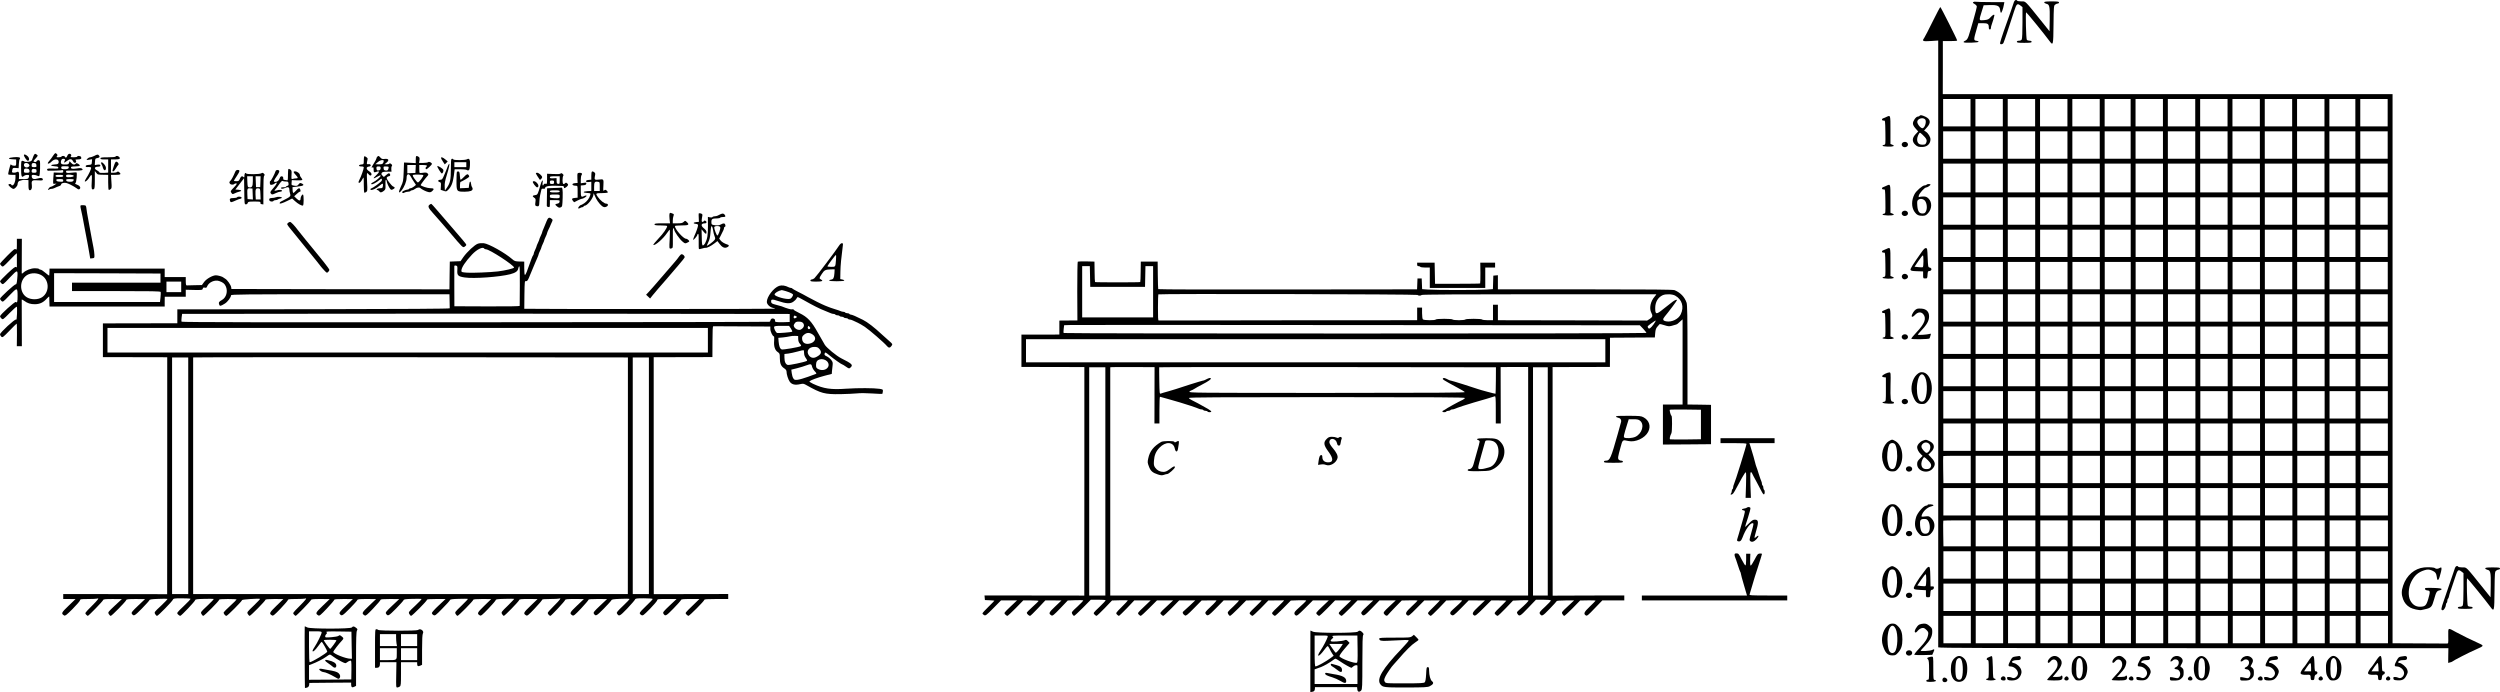 <?xml version="1.0" standalone="no"?>
<!DOCTYPE svg PUBLIC "-//W3C//DTD SVG 20010904//EN"
 "http://www.w3.org/TR/2001/REC-SVG-20010904/DTD/svg10.dtd">
<svg version="1.0" xmlns="http://www.w3.org/2000/svg"
 width="3560.04pt" height="985.504pt" viewBox="0 0 3560.04 985.504"
 preserveAspectRatio="xMidYMid meet">
<g transform="translate(-72.96,1050.004) scale(0.1,-0.1)"
fill="#000000" stroke="none">
<g>
<path d="M29409 10473 c-6 -16 -26 -75 -45 -133 -19 -58 -39 -114 -44 -125
-16 -37 -102 -290 -107 -317 -4 -23 -2 -28 16 -28 11 0 25 8 30 18 10 19 87
249 151 450 36 111 45 119 94 81 l26 -20 0 -220 c0 -133 -4 -228 -10 -240 -7
-12 -21 -19 -40 -19 -20 0 -30 -5 -30 -15 0 -12 18 -15 105 -15 87 0 105 3
105 15 0 10 -10 15 -29 15 -16 0 -33 6 -39 13 -11 12 -20 383 -10 392 4 4 268
-320 331 -407 54 -74 56 -66 59 232 3 256 4 270 23 284 11 9 28 16 38 16 9 0
17 7 17 15 0 12 -18 15 -105 15 -82 0 -105 -3 -105 -14 0 -7 14 -16 30 -20 45
-8 51 -37 48 -225 l-3 -166 -104 130 c-256 318 -232 295 -297 295 -29 0 -56 5
-59 10 -12 19 -36 10 -46 -17z"/>
</g>
<g>
<path d="M28831 10471 c-12 -8 -9 -13 17 -28 19 -11 32 -26 32 -38 0 -20 -83
-315 -116 -415 -14 -40 -26 -58 -46 -68 -52 -25 -31 -33 80 -30 63 2 107 7
107 13 0 6 -11 12 -25 13 -49 7 -49 8 2 185 l19 67 62 0 c72 0 87 -10 87 -57
0 -23 5 -33 15 -33 8 0 15 9 15 20 0 10 4 29 9 42 13 32 41 128 41 139 0 19
-24 7 -54 -26 -27 -31 -38 -36 -93 -42 -76 -7 -75 -9 -34 122 l28 90 90 3
c107 3 140 -13 145 -73 2 -20 7 -36 11 -38 10 -2 33 60 42 115 l7 38 -194 0
c-106 0 -202 3 -213 5 -11 3 -27 1 -34 -4z"/>
</g>
<g>
<path d="M28251 10194 c-55 -113 -110 -219 -121 -235 -33 -45 -21 -51 96 -43
l104 7 0 -4314 c0 -2373 0 -4320 0 -4327 0 -10 725 -12 3633 -12 l3632 0 -2
-105 -1 -105 26 7 c15 3 29 9 32 12 11 13 245 133 330 169 73 31 102 47 102
57 0 9 -27 25 -87 50 -64 28 -214 101 -292 144 -119 65 -111 69 -110 -56 2
-106 2 -108 -20 -107 -13 0 -192 1 -398 2 l-375 2 0 3910 0 3910 -3202 0
-3203 0 1 378 0 377 102 0 c56 0 102 3 102 8 1 13 -233 477 -240 477 -4 0 -53
-93 -109 -206z m539 -1299 l0 -195 -195 0 -195 0 0 195 0 195 195 0 195 0 0
-195z m460 0 l0 -195 -195 0 -195 0 0 195 0 195 195 0 195 0 0 -195z m460 0
l0 -195 -195 0 -195 0 0 195 0 195 195 0 195 0 0 -195z m460 0 l0 -195 -195 0
-195 0 0 195 0 195 195 0 195 0 0 -195z m460 0 l0 -195 -195 0 -195 0 0 195 0
195 195 0 195 0 0 -195z m440 0 l0 -195 -185 0 -185 0 0 195 0 195 185 0 185
0 0 -195z m460 0 l0 -195 -195 0 -195 0 0 195 0 195 195 0 195 0 0 -195z m460
0 l0 -195 -195 0 -195 0 0 195 0 195 195 0 195 0 0 -195z m460 0 l0 -195 -195
0 -195 0 0 195 0 195 195 0 195 0 0 -195z m460 0 l0 -195 -195 0 -195 0 0 195
0 195 195 0 195 0 0 -195z m460 0 l0 -195 -195 0 -195 0 0 195 0 195 195 0
195 0 0 -195z m460 0 l0 -195 -195 0 -195 0 0 195 0 195 195 0 195 0 0 -195z
m440 0 l0 -195 -185 0 -185 0 0 195 0 195 185 0 185 0 0 -195z m460 0 l0 -195
-195 0 -195 0 0 195 0 195 195 0 195 0 0 -195z m-5940 -460 l0 -195 -195 0
-195 0 0 195 0 195 195 0 195 0 0 -195z m460 0 l0 -195 -195 0 -195 0 0 195 0
195 195 0 195 0 0 -195z m460 0 l0 -195 -195 0 -195 0 0 195 0 195 195 0 195
0 0 -195z m460 0 l0 -195 -195 0 -195 0 0 195 0 195 195 0 195 0 0 -195z m460
0 l0 -195 -195 0 -195 0 0 195 0 195 195 0 195 0 0 -195z m440 0 l0 -195 -185
0 -185 0 0 195 0 195 185 0 185 0 0 -195z m460 0 l0 -195 -195 0 -195 0 0 195
0 195 195 0 195 0 0 -195z m460 0 l0 -195 -195 0 -195 0 0 195 0 195 195 0
195 0 0 -195z m460 0 l0 -195 -195 0 -195 0 0 195 0 195 195 0 195 0 0 -195z
m460 0 l0 -195 -195 0 -195 0 0 195 0 195 195 0 195 0 0 -195z m460 0 l0 -195
-195 0 -195 0 0 195 0 195 195 0 195 0 0 -195z m460 0 l0 -195 -195 0 -195 0
0 195 0 195 195 0 195 0 0 -195z m440 0 l0 -195 -185 0 -185 0 0 195 0 195
185 0 185 0 0 -195z m460 0 l0 -195 -195 0 -195 0 0 195 0 195 195 0 195 0 0
-195z m-5940 -470 l0 -205 -195 0 -195 0 0 205 0 205 195 0 195 0 0 -205z
m460 0 l0 -205 -195 0 -195 0 0 205 0 205 195 0 195 0 0 -205z m460 0 l0 -205
-195 0 -195 0 0 205 0 205 195 0 195 0 0 -205z m460 0 l0 -205 -195 0 -195 0
0 205 0 205 195 0 195 0 0 -205z m460 0 l0 -205 -195 0 -195 0 0 205 0 205
195 0 195 0 0 -205z m440 0 l0 -205 -185 0 -185 0 0 205 0 205 185 0 185 0 0
-205z m460 0 l0 -205 -195 0 -195 0 0 205 0 205 195 0 195 0 0 -205z m460 0
l0 -205 -195 0 -195 0 0 205 0 205 195 0 195 0 0 -205z m460 0 l0 -205 -195 0
-195 0 0 205 0 205 195 0 195 0 0 -205z m460 0 l0 -205 -195 0 -195 0 0 205 0
205 195 0 195 0 0 -205z m460 0 l0 -205 -195 0 -195 0 0 205 0 205 195 0 195
0 0 -205z m460 0 l0 -205 -195 0 -195 0 0 205 0 205 195 0 195 0 0 -205z m440
0 l0 -205 -185 0 -185 0 0 205 0 205 185 0 185 0 0 -205z m460 0 l0 -205 -195
0 -195 0 0 205 0 205 195 0 195 0 0 -205z m-5940 -470 l0 -195 -195 0 -195 0
0 195 0 195 195 0 195 0 0 -195z m460 0 l0 -195 -195 0 -195 0 0 195 0 195
195 0 195 0 0 -195z m460 0 l0 -195 -195 0 -195 0 0 195 0 195 195 0 195 0 0
-195z m460 0 l0 -195 -195 0 -195 0 0 195 0 195 195 0 195 0 0 -195z m460 0
l0 -195 -195 0 -195 0 0 195 0 195 195 0 195 0 0 -195z m440 0 l0 -195 -185 0
-185 0 0 195 0 195 185 0 185 0 0 -195z m460 0 l0 -195 -195 0 -195 0 0 195 0
195 195 0 195 0 0 -195z m460 0 l0 -195 -195 0 -195 0 0 195 0 195 195 0 195
0 0 -195z m460 0 l0 -195 -195 0 -195 0 0 195 0 195 195 0 195 0 0 -195z m460
0 l0 -195 -195 0 -195 0 0 195 0 195 195 0 195 0 0 -195z m460 0 l0 -195 -195
0 -195 0 0 195 0 195 195 0 195 0 0 -195z m460 0 l0 -195 -195 0 -195 0 0 195
0 195 195 0 195 0 0 -195z m440 0 l0 -195 -185 0 -185 0 0 195 0 195 185 0
185 0 0 -195z m460 0 l0 -195 -195 0 -195 0 0 195 0 195 195 0 195 0 0 -195z
m-5940 -460 l0 -195 -195 0 -195 0 0 195 0 195 195 0 195 0 0 -195z m460 0 l0
-195 -195 0 -195 0 0 195 0 195 195 0 195 0 0 -195z m460 0 l0 -195 -195 0
-195 0 0 195 0 195 195 0 195 0 0 -195z m460 0 l0 -195 -195 0 -195 0 0 195 0
195 195 0 195 0 0 -195z m460 0 l0 -195 -195 0 -195 0 0 195 0 195 195 0 195
0 0 -195z m440 0 l0 -195 -185 0 -185 0 0 195 0 195 185 0 185 0 0 -195z m460
0 l0 -195 -195 0 -195 0 0 195 0 195 195 0 195 0 0 -195z m460 0 l0 -195 -195
0 -195 0 0 195 0 195 195 0 195 0 0 -195z m460 0 l0 -195 -195 0 -195 0 0 195
0 195 195 0 195 0 0 -195z m460 0 l0 -195 -195 0 -195 0 0 195 0 195 195 0
195 0 0 -195z m460 0 l0 -195 -195 0 -195 0 0 195 0 195 195 0 195 0 0 -195z
m460 0 l0 -195 -195 0 -195 0 0 195 0 195 195 0 195 0 0 -195z m440 0 l0 -195
-185 0 -185 0 0 195 0 195 185 0 185 0 0 -195z m460 0 l0 -195 -195 0 -195 0
0 195 0 195 195 0 195 0 0 -195z m-5940 -460 l0 -195 -195 0 -195 0 0 195 0
195 195 0 195 0 0 -195z m460 0 l0 -195 -195 0 -195 0 0 195 0 195 195 0 195
0 0 -195z m460 0 l0 -195 -195 0 -195 0 0 195 0 195 195 0 195 0 0 -195z m460
0 l0 -195 -195 0 -195 0 0 195 0 195 195 0 195 0 0 -195z m460 0 l0 -195 -195
0 -195 0 0 195 0 195 195 0 195 0 0 -195z m440 0 l0 -195 -185 0 -185 0 0 195
0 195 185 0 185 0 0 -195z m460 0 l0 -195 -195 0 -195 0 0 195 0 195 195 0
195 0 0 -195z m460 0 l0 -195 -195 0 -195 0 0 195 0 195 195 0 195 0 0 -195z
m460 0 l0 -195 -195 0 -195 0 0 195 0 195 195 0 195 0 0 -195z m460 0 l0 -195
-195 0 -195 0 0 195 0 195 195 0 195 0 0 -195z m460 0 l0 -195 -195 0 -195 0
0 195 0 195 195 0 195 0 0 -195z m460 0 l0 -195 -195 0 -195 0 0 195 0 195
195 0 195 0 0 -195z m440 0 l0 -195 -185 0 -185 0 0 195 0 195 185 0 185 0 0
-195z m460 0 l0 -195 -195 0 -195 0 0 195 0 195 195 0 195 0 0 -195z m-5940
-460 l0 -195 -195 0 -195 0 0 195 0 195 195 0 195 0 0 -195z m460 0 l0 -195
-195 0 -195 0 0 195 0 195 195 0 195 0 0 -195z m460 0 l0 -195 -195 0 -195 0
0 195 0 195 195 0 195 0 0 -195z m460 0 l0 -195 -195 0 -195 0 0 195 0 195
195 0 195 0 0 -195z m460 0 l0 -195 -195 0 -195 0 0 195 0 195 195 0 195 0 0
-195z m440 0 l0 -195 -185 0 -185 0 0 195 0 195 185 0 185 0 0 -195z m460 0
l0 -195 -195 0 -195 0 0 195 0 195 195 0 195 0 0 -195z m460 0 l0 -195 -195 0
-195 0 0 195 0 195 195 0 195 0 0 -195z m460 0 l0 -195 -195 0 -195 0 0 195 0
195 195 0 195 0 0 -195z m460 0 l0 -195 -195 0 -195 0 0 195 0 195 195 0 195
0 0 -195z m460 0 l0 -195 -195 0 -195 0 0 195 0 195 195 0 195 0 0 -195z m460
0 l0 -195 -195 0 -195 0 0 195 0 195 195 0 195 0 0 -195z m440 0 l0 -195 -185
0 -185 0 0 195 0 195 185 0 185 0 0 -195z m460 0 l0 -195 -195 0 -195 0 0 195
0 195 195 0 195 0 0 -195z m-5940 -460 l0 -195 -195 0 -195 0 0 195 0 195 195
0 195 0 0 -195z m460 0 l0 -195 -195 0 -195 0 0 195 0 195 195 0 195 0 0 -195z
m460 0 l0 -195 -195 0 -195 0 0 195 0 195 195 0 195 0 0 -195z m460 0 l0 -195
-195 0 -195 0 0 195 0 195 195 0 195 0 0 -195z m460 0 l0 -195 -195 0 -195 0
0 195 0 195 195 0 195 0 0 -195z m440 0 l0 -195 -185 0 -185 0 0 195 0 195
185 0 185 0 0 -195z m460 0 l0 -195 -195 0 -195 0 0 195 0 195 195 0 195 0 0
-195z m460 0 l0 -195 -195 0 -195 0 0 195 0 195 195 0 195 0 0 -195z m460 0
l0 -195 -195 0 -195 0 0 195 0 195 195 0 195 0 0 -195z m460 0 l0 -195 -195 0
-195 0 0 195 0 195 195 0 195 0 0 -195z m460 0 l0 -195 -195 0 -195 0 0 195 0
195 195 0 195 0 0 -195z m460 0 l0 -195 -195 0 -195 0 0 195 0 195 195 0 195
0 0 -195z m440 0 l0 -195 -185 0 -185 0 0 195 0 195 185 0 185 0 0 -195z m460
0 l0 -195 -195 0 -195 0 0 195 0 195 195 0 195 0 0 -195z m-5940 -460 l0 -195
-195 0 -195 0 0 195 0 195 195 0 195 0 0 -195z m460 0 l0 -195 -195 0 -195 0
0 195 0 195 195 0 195 0 0 -195z m460 0 l0 -195 -195 0 -195 0 0 195 0 195
195 0 195 0 0 -195z m460 0 l0 -195 -195 0 -195 0 0 195 0 195 195 0 195 0 0
-195z m460 0 l0 -195 -195 0 -195 0 0 195 0 195 195 0 195 0 0 -195z m440 0
l0 -195 -185 0 -185 0 0 195 0 195 185 0 185 0 0 -195z m460 0 l0 -195 -195 0
-195 0 0 195 0 195 195 0 195 0 0 -195z m460 0 l0 -195 -195 0 -195 0 0 195 0
195 195 0 195 0 0 -195z m460 0 l0 -195 -195 0 -195 0 0 195 0 195 195 0 195
0 0 -195z m460 0 l0 -195 -195 0 -195 0 0 195 0 195 195 0 195 0 0 -195z m460
0 l0 -195 -195 0 -195 0 0 195 0 195 195 0 195 0 0 -195z m460 0 l0 -195 -195
0 -195 0 0 195 0 195 195 0 195 0 0 -195z m440 0 l0 -195 -185 0 -185 0 0 195
0 195 185 0 185 0 0 -195z m460 0 l0 -195 -195 0 -195 0 0 195 0 195 195 0
195 0 0 -195z m-5940 -460 l0 -195 -195 0 -195 0 0 195 0 195 195 0 195 0 0
-195z m460 0 l0 -195 -195 0 -195 0 0 195 0 195 195 0 195 0 0 -195z m460 0
l0 -195 -195 0 -195 0 0 195 0 195 195 0 195 0 0 -195z m460 0 l0 -195 -195 0
-195 0 0 195 0 195 195 0 195 0 0 -195z m460 0 l0 -195 -195 0 -195 0 0 195 0
195 195 0 195 0 0 -195z m440 0 l0 -195 -185 0 -185 0 0 195 0 195 185 0 185
0 0 -195z m460 0 l0 -195 -195 0 -195 0 0 195 0 195 195 0 195 0 0 -195z m460
0 l0 -195 -195 0 -195 0 0 195 0 195 195 0 195 0 0 -195z m460 0 l0 -195 -195
0 -195 0 0 195 0 195 195 0 195 0 0 -195z m460 0 l0 -195 -195 0 -195 0 0 195
0 195 195 0 195 0 0 -195z m460 0 l0 -195 -195 0 -195 0 0 195 0 195 195 0
195 0 0 -195z m460 0 l0 -195 -195 0 -195 0 0 195 0 195 195 0 195 0 0 -195z
m440 0 l0 -195 -185 0 -185 0 0 195 0 195 185 0 185 0 0 -195z m460 0 l0 -195
-195 0 -195 0 0 195 0 195 195 0 195 0 0 -195z m-5940 -460 l0 -195 -195 0
-195 0 0 195 0 195 195 0 195 0 0 -195z m460 0 l0 -195 -195 0 -195 0 0 195 0
195 195 0 195 0 0 -195z m460 0 l0 -195 -195 0 -195 0 0 195 0 195 195 0 195
0 0 -195z m460 0 l0 -195 -195 0 -195 0 0 195 0 195 195 0 195 0 0 -195z m460
0 l0 -195 -195 0 -195 0 0 195 0 195 195 0 195 0 0 -195z m440 0 l0 -195 -185
0 -185 0 0 195 0 195 185 0 185 0 0 -195z m460 0 l0 -195 -195 0 -195 0 0 195
0 195 195 0 195 0 0 -195z m460 0 l0 -195 -195 0 -195 0 0 195 0 195 195 0
195 0 0 -195z m460 0 l0 -195 -195 0 -195 0 0 195 0 195 195 0 195 0 0 -195z
m460 0 l0 -195 -195 0 -195 0 0 195 0 195 195 0 195 0 0 -195z m460 0 l0 -195
-195 0 -195 0 0 195 0 195 195 0 195 0 0 -195z m460 0 l0 -195 -195 0 -195 0
0 195 0 195 195 0 195 0 0 -195z m440 0 l0 -195 -185 0 -185 0 0 195 0 195
185 0 185 0 0 -195z m460 0 l0 -195 -195 0 -195 0 0 195 0 195 195 0 195 0 0
-195z m-5940 -460 l0 -195 -195 0 -194 0 -3 191 c-2 105 -1 193 1 195 2 2 91
4 198 4 l193 0 0 -195z m460 0 l0 -195 -195 0 -195 0 0 195 0 195 195 0 195 0
0 -195z m460 0 l0 -195 -195 0 -195 0 0 195 0 195 195 0 195 0 0 -195z m460 0
l0 -195 -195 0 -195 0 0 195 0 195 195 0 195 0 0 -195z m460 0 l0 -195 -195 0
-195 0 0 195 0 195 195 0 195 0 0 -195z m440 0 l0 -195 -185 0 -185 0 0 195 0
195 185 0 185 0 0 -195z m460 0 l0 -195 -195 0 -195 0 0 195 0 195 195 0 195
0 0 -195z m460 0 l0 -195 -195 0 -195 0 0 195 0 195 195 0 195 0 0 -195z m460
0 l0 -195 -195 0 -195 0 0 195 0 195 195 0 195 0 0 -195z m460 0 l0 -195 -195
0 -195 0 0 195 0 195 195 0 195 0 0 -195z m460 0 l0 -195 -195 0 -195 0 0 195
0 195 195 0 195 0 0 -195z m460 0 l0 -195 -195 0 -195 0 0 195 0 195 195 0
195 0 0 -195z m440 0 l0 -195 -185 0 -185 0 0 195 0 195 185 0 185 0 0 -195z
m460 0 l0 -195 -195 0 -195 0 0 195 0 195 195 0 195 0 0 -195z m-5940 -460 l0
-195 -195 0 -195 0 0 195 0 195 195 0 195 0 0 -195z m460 0 l0 -195 -195 0
-195 0 0 195 0 195 195 0 195 0 0 -195z m460 0 l0 -195 -195 0 -195 0 0 195 0
195 195 0 195 0 0 -195z m460 0 l0 -195 -195 0 -195 0 0 195 0 195 195 0 195
0 0 -195z m460 0 l0 -195 -195 0 -195 0 0 195 0 195 195 0 195 0 0 -195z m440
0 l0 -195 -185 0 -185 0 0 195 0 195 185 0 185 0 0 -195z m460 0 l0 -195 -195
0 -195 0 0 195 0 195 195 0 195 0 0 -195z m460 0 l0 -195 -195 0 -195 0 0 195
0 195 195 0 195 0 0 -195z m460 0 l0 -195 -195 0 -195 0 0 195 0 195 195 0
195 0 0 -195z m460 0 l0 -195 -195 0 -195 0 0 195 0 195 195 0 195 0 0 -195z
m460 0 l0 -195 -195 0 -195 0 0 195 0 195 195 0 195 0 0 -195z m460 0 l0 -195
-195 0 -195 0 0 195 0 195 195 0 195 0 0 -195z m440 0 l0 -195 -185 0 -185 0
0 195 0 195 185 0 185 0 0 -195z m460 0 l0 -195 -195 0 -195 0 0 195 0 195
195 0 195 0 0 -195z m-5940 -450 l0 -185 -195 0 -194 0 -3 181 c-2 99 -1 183
1 185 2 2 91 4 198 4 l193 0 0 -185z m460 0 l0 -185 -195 0 -195 0 0 185 0
185 195 0 195 0 0 -185z m460 0 l0 -185 -195 0 -195 0 0 185 0 185 195 0 195
0 0 -185z m460 0 l0 -185 -195 0 -195 0 0 185 0 185 195 0 195 0 0 -185z m460
0 l0 -185 -195 0 -195 0 0 185 0 185 195 0 195 0 0 -185z m440 0 l0 -185 -185
0 -185 0 0 185 0 185 185 0 185 0 0 -185z m460 0 l0 -185 -195 0 -195 0 0 185
0 185 195 0 195 0 0 -185z m460 0 l0 -185 -195 0 -195 0 0 185 0 185 195 0
195 0 0 -185z m460 0 l0 -185 -195 0 -195 0 0 185 0 185 195 0 195 0 0 -185z
m460 0 l0 -185 -195 0 -195 0 0 185 0 185 195 0 195 0 0 -185z m460 0 l0 -185
-195 0 -195 0 0 185 0 185 195 0 195 0 0 -185z m460 0 l0 -185 -195 0 -195 0
0 185 0 185 195 0 195 0 0 -185z m440 0 l0 -185 -185 0 -185 0 0 185 0 185
185 0 185 0 0 -185z m460 0 l0 -185 -195 0 -195 0 0 185 0 185 195 0 195 0 0
-185z m-5940 -450 l0 -195 -195 0 -195 0 0 195 0 195 195 0 195 0 0 -195z
m460 0 l0 -195 -195 0 -195 0 0 195 0 195 195 0 195 0 0 -195z m460 0 l0 -195
-195 0 -195 0 0 195 0 195 195 0 195 0 0 -195z m460 0 l0 -195 -195 0 -195 0
0 195 0 195 195 0 195 0 0 -195z m460 0 l0 -195 -195 0 -195 0 0 195 0 195
195 0 195 0 0 -195z m440 0 l0 -195 -185 0 -185 0 0 195 0 195 185 0 185 0 0
-195z m460 0 l0 -195 -195 0 -195 0 0 195 0 195 195 0 195 0 0 -195z m460 0
l0 -195 -195 0 -195 0 0 195 0 195 195 0 195 0 0 -195z m460 0 l0 -195 -195 0
-195 0 0 195 0 195 195 0 195 0 0 -195z m460 0 l0 -195 -195 0 -195 0 0 195 0
195 195 0 195 0 0 -195z m460 0 l0 -195 -195 0 -195 0 0 195 0 195 195 0 195
0 0 -195z m460 0 l0 -195 -195 0 -195 0 0 195 0 195 195 0 195 0 0 -195z m440
0 l0 -195 -185 0 -185 0 0 195 0 195 185 0 185 0 0 -195z m460 0 l0 -195 -195
0 -195 0 0 195 0 195 195 0 195 0 0 -195z m-5940 -460 l0 -195 -195 0 -195 0
0 195 0 195 195 0 195 0 0 -195z m460 0 l0 -195 -195 0 -195 0 0 195 0 195
195 0 195 0 0 -195z m460 0 l0 -195 -195 0 -195 0 0 195 0 195 195 0 195 0 0
-195z m460 0 l0 -195 -195 0 -195 0 0 195 0 195 195 0 195 0 0 -195z m460 0
l0 -195 -195 0 -195 0 0 195 0 195 195 0 195 0 0 -195z m440 0 l0 -195 -185 0
-185 0 0 195 0 195 185 0 185 0 0 -195z m460 0 l0 -195 -195 0 -195 0 0 195 0
195 195 0 195 0 0 -195z m460 0 l0 -195 -195 0 -195 0 0 195 0 195 195 0 195
0 0 -195z m460 0 l0 -195 -195 0 -195 0 0 195 0 195 195 0 195 0 0 -195z m460
0 l0 -195 -195 0 -195 0 0 195 0 195 195 0 195 0 0 -195z m460 0 l0 -195 -195
0 -195 0 0 195 0 195 195 0 195 0 0 -195z m460 0 l0 -195 -195 0 -195 0 0 195
0 195 195 0 195 0 0 -195z m440 0 l0 -195 -185 0 -185 0 0 195 0 195 185 0
185 0 0 -195z m460 0 l0 -195 -195 0 -195 0 0 195 0 195 195 0 195 0 0 -195z
m-5940 -460 l0 -195 -195 0 -195 0 0 195 0 195 195 0 195 0 0 -195z m460 0 l0
-195 -195 0 -195 0 0 195 0 195 195 0 195 0 0 -195z m460 0 l0 -195 -195 0
-195 0 0 195 0 195 195 0 195 0 0 -195z m460 0 l0 -195 -195 0 -195 0 0 195 0
195 195 0 195 0 0 -195z m460 0 l0 -195 -195 0 -195 0 0 195 0 195 195 0 195
0 0 -195z m440 0 l0 -195 -185 0 -185 0 0 195 0 195 185 0 185 0 0 -195z m460
0 l0 -195 -195 0 -195 0 0 195 0 195 195 0 195 0 0 -195z m460 0 l0 -195 -195
0 -195 0 0 195 0 195 195 0 195 0 0 -195z m460 0 l0 -195 -195 0 -195 0 0 195
0 195 195 0 195 0 0 -195z m460 0 l0 -195 -195 0 -195 0 0 195 0 195 195 0
195 0 0 -195z m460 0 l0 -195 -195 0 -195 0 0 195 0 195 195 0 195 0 0 -195z
m460 0 l0 -195 -195 0 -195 0 0 195 0 195 195 0 195 0 0 -195z m440 0 l0 -195
-185 0 -185 0 0 195 0 195 185 0 185 0 0 -195z m460 0 l0 -195 -195 0 -195 0
0 195 0 195 195 0 195 0 0 -195z"/>
</g>
<g>
<path d="M28065 8850 c-3 -5 -15 -10 -25 -10 -26 0 -70 -61 -70 -97 0 -21 12
-44 38 -73 l37 -42 -37 -39 c-50 -53 -53 -103 -7 -148 30 -30 52 -37 114 -33
62 4 105 48 105 108 0 33 -32 87 -66 109 l-25 16 40 44 c61 66 53 118 -23 154
-50 23 -72 26 -81 11z m78 -49 c24 -24 2 -113 -32 -126 -25 -10 -83 59 -79 93
5 43 78 65 111 33z m-35 -221 c55 -52 66 -76 52 -110 -11 -27 -17 -30 -56 -30
-51 0 -74 25 -74 78 0 32 27 92 41 92 3 0 20 -13 37 -30z"/>
</g>
<g>
<path d="M27595 8836 c-16 -8 -38 -17 -47 -20 -27 -8 -23 -36 5 -33 22 2 22 2
25 -170 2 -167 2 -172 -18 -175 -12 -2 -22 -7 -23 -13 -1 -6 29 -11 72 -13 80
-3 113 10 68 27 l-27 11 0 200 c0 216 1 212 -55 186z"/>
</g>
<g>
<path d="M27822 8468 c-33 -33 9 -80 54 -59 41 18 25 71 -21 71 -12 0 -26 -5
-33 -12z"/>
</g>
<g>
<path d="M1486 8283 c-13 -21 -35 -51 -50 -68 -14 -16 -26 -33 -26 -37 0 -18
28 -6 55 22 46 48 112 36 99 -18 -5 -17 -15 -22 -58 -24 -65 -4 -62 -22 4 -26
36 -2 50 -7 50 -18 0 -16 -1 -16 -92 -14 -56 1 -68 -2 -68 -14 0 -9 6 -16 13
-17 45 -2 191 3 203 8 9 3 14 -2 14 -17 0 -20 -4 -21 -67 -19 l-68 3 -6 -75
c-3 -41 -4 -78 -2 -82 3 -5 17 -6 32 -3 21 5 19 2 -14 -19 -22 -14 -45 -25
-51 -25 -18 0 -47 -37 -35 -45 6 -3 11 -1 11 4 0 6 11 11 25 11 14 0 33 4 43
9 21 11 62 27 85 35 9 3 17 12 17 20 0 9 13 18 34 21 27 5 48 0 98 -24 34 -17
75 -41 90 -53 22 -17 30 -19 42 -9 21 18 1 48 -41 63 -26 9 -29 14 -18 22 13
10 25 139 14 150 -2 3 -32 1 -65 -3 -69 -8 -84 -5 -84 15 0 16 -6 16 127 14
100 -1 126 7 99 29 -10 8 -31 9 -72 2 -64 -10 -84 -6 -84 15 0 10 15 14 59 14
33 0 62 4 66 10 8 13 -45 46 -53 33 -16 -23 -42 -22 -67 5 l-25 27 -6 -22 c-4
-16 -15 -24 -33 -25 -74 -5 -92 5 -83 48 5 28 23 39 47 30 13 -5 14 -10 5 -27
-18 -32 -7 -32 34 0 41 33 68 31 85 -5 12 -26 36 -32 44 -10 3 7 0 19 -6 25
-8 8 0 11 30 11 45 0 57 9 47 34 -7 17 -54 22 -54 6 0 -5 -23 -10 -52 -10 -38
0 -49 3 -41 11 16 16 5 39 -18 39 -11 0 -23 -10 -29 -24 -11 -31 -26 -40 -34
-21 -6 17 -42 20 -51 5 -3 -5 -22 -10 -42 -10 -30 0 -34 2 -23 15 10 12 10 18
0 30 -19 22 -27 19 -54 -22z m212 -152 c17 -1 15 -28 -4 -35 -25 -10 -82 -7
-89 4 -4 6 -5 16 -2 23 4 10 22 12 95 8z m82 -136 c0 -8 -17 -14 -45 -17 -53
-4 -65 -1 -65 17 0 18 12 21 65 17 28 -3 45 -9 45 -17z m-150 0 c0 -12 -13
-15 -55 -15 -42 0 -55 3 -55 15 0 12 13 15 55 15 42 0 55 -3 55 -15z m0 -65
c0 -18 -6 -20 -47 -17 -36 2 -49 7 -51 20 -3 14 5 17 47 17 44 0 51 -3 51 -20z
m150 13 c-1 -24 -20 -34 -61 -31 -32 2 -45 8 -47 21 -3 14 5 17 52 17 31 0 56
-3 56 -7z"/>
</g>
<g>
<path d="M1206 8278 c-8 -18 -17 -43 -20 -54 -5 -16 -17 -23 -53 -28 -27 -3
-51 -2 -57 4 -5 5 -18 10 -28 10 -16 0 -18 -11 -18 -109 0 -115 8 -135 39
-107 18 16 66 22 74 9 3 -5 1 -18 -4 -30 -7 -21 -15 -23 -74 -23 l-66 0 2 43
c3 54 -6 71 -31 57 -26 -14 -70 -12 -70 3 0 6 3 22 6 35 6 21 12 23 48 20 l41
-3 3 60 c2 32 7 64 13 71 18 22 -14 32 -86 25 -82 -7 -93 -25 -17 -29 l52 -3
0 -45 c0 -42 -2 -44 -28 -44 -15 0 -33 5 -40 12 -13 13 -11 16 -35 -74 -8 -31
-13 -59 -9 -62 3 -3 27 -6 54 -6 l48 0 0 -45 c0 -52 -23 -105 -45 -105 -8 0
-15 5 -15 10 0 6 -9 10 -20 10 -11 0 -20 -5 -20 -10 0 -16 52 -59 71 -60 21 0
59 42 59 66 0 25 16 49 32 50 7 0 20 4 29 8 9 4 34 6 55 4 l39 -3 0 -69 c0
-51 4 -71 14 -74 25 -8 41 27 34 74 -8 64 3 72 87 66 58 -4 70 -2 70 11 0 22
-27 29 -69 16 -57 -17 -85 -9 -89 24 -3 24 0 27 27 27 17 0 40 -6 51 -12 13
-8 23 -9 29 -3 11 11 17 197 7 214 -10 16 -34 13 -44 -5 -6 -11 -16 -14 -31
-9 -21 6 -21 8 15 47 35 39 36 42 19 55 -27 19 -32 17 -49 -19z m-62 -121 c9
-14 7 -21 -7 -32 -34 -25 -78 2 -64 39 9 23 56 18 71 -7z m104 -9 c3 -26 1
-28 -32 -28 -31 0 -36 3 -36 23 0 31 9 39 40 35 19 -2 26 -10 28 -30z m-114
-54 c9 -3 16 -17 16 -30 0 -21 -4 -24 -40 -24 -35 0 -40 3 -40 23 0 13 3 27 7
30 8 9 36 9 57 1z m107 -4 c5 0 9 -11 9 -25 0 -22 -4 -25 -35 -25 -30 0 -35 3
-35 24 0 25 15 37 38 30 8 -2 18 -4 23 -4z"/>
</g>
<g>
<path d="M1070 8291 c0 -19 42 -81 55 -81 26 0 25 41 -2 66 -26 24 -53 32 -53
15z"/>
</g>
<g>
<path d="M2070 8279 c-19 -10 -44 -18 -56 -19 -11 0 -29 -9 -39 -20 -19 -21
-19 -21 24 -14 l42 7 -3 -39 c-3 -38 -4 -39 -45 -42 -30 -2 -43 -8 -43 -18 0
-12 9 -15 37 -12 21 1 38 -2 40 -9 5 -14 -32 -96 -69 -150 -15 -23 -24 -44
-20 -47 11 -7 46 25 68 64 31 51 37 36 30 -69 -6 -101 -2 -116 28 -105 13 5
16 26 16 133 l0 126 20 -25 c21 -28 19 -27 108 -29 l62 -1 0 -104 c0 -58 3
-107 8 -110 4 -2 16 2 26 10 17 12 18 22 12 109 l-6 95 64 0 c72 0 85 9 56 35
-16 14 -23 16 -32 7 -7 -7 -29 -12 -50 -12 l-38 0 0 95 0 95 59 0 c64 0 82 11
57 35 -17 17 -42 20 -51 5 -3 -6 -52 -10 -111 -10 -86 0 -104 -3 -104 -15 0
-12 13 -15 55 -15 l55 0 0 -94 0 -94 -61 -4 c-44 -2 -63 1 -67 10 -2 7 -18 20
-34 28 -40 20 -34 49 10 50 37 1 47 8 37 24 -5 8 -20 9 -42 5 l-34 -6 3 48 c3
43 6 48 28 51 35 5 46 18 30 37 -15 19 -26 18 -70 -6z"/>
</g>
<g>
<path d="M5916 8273 c-3 -4 -6 -30 -6 -59 0 -52 -1 -53 -32 -56 -46 -4 -49
-28 -4 -28 23 0 36 -5 36 -13 0 -23 -40 -136 -61 -174 -12 -21 -17 -39 -11
-45 10 -10 34 14 56 57 15 29 16 26 16 -82 0 -61 3 -114 8 -117 4 -2 16 2 26
10 18 12 19 23 13 137 -4 68 -4 127 0 131 3 3 12 -3 20 -14 18 -26 43 -26 43
0 0 12 -14 29 -35 42 -44 28 -45 61 -2 66 20 3 27 8 25 20 -3 12 -12 16 -31
14 -25 -3 -26 -1 -21 30 3 18 7 38 9 45 4 13 -39 45 -49 36z"/>
</g>
<g>
<path d="M6102 8268 c-7 -7 -12 -18 -12 -25 0 -7 -16 -37 -35 -67 -39 -62 -41
-68 -20 -60 12 5 15 -2 15 -28 0 -44 5 -48 40 -35 49 19 47 -3 -3 -49 -55 -50
-47 -57 19 -18 31 18 44 22 44 12 0 -17 -65 -73 -108 -94 -22 -10 -31 -19 -24
-26 10 -10 69 19 117 60 25 21 30 22 33 8 2 -9 -2 -22 -10 -29 -28 -28 -113
-90 -137 -98 -18 -7 -21 -13 -13 -21 14 -14 80 17 132 62 40 34 48 32 42 -10
-4 -26 -8 -30 -36 -30 -17 0 -38 -4 -46 -10 -12 -7 -11 -10 5 -16 11 -4 24
-13 28 -21 11 -19 30 -16 61 8 26 20 27 26 25 90 -2 41 0 69 6 69 6 0 10 -8
11 -18 0 -21 32 -91 51 -113 11 -14 19 -15 38 -5 30 13 32 32 6 39 -10 2 -37
30 -60 61 -34 46 -40 60 -31 72 7 8 18 14 26 14 20 0 27 19 14 35 -10 13 -18
10 -48 -15 l-36 -30 -21 20 c-16 16 -17 24 -9 38 9 13 26 17 75 17 l64 0 -3
33 c-2 18 1 39 7 46 8 10 6 17 -8 30 -12 11 -21 14 -26 7 -3 -6 -21 -11 -38
-11 l-32 1 29 23 c42 35 30 59 -25 53 -34 -4 -45 -1 -62 19 -24 27 -28 29 -45
12z m91 -54 c3 -3 1 -17 -5 -30 -10 -21 -18 -24 -62 -24 l-51 1 33 29 c30 28
70 39 85 24z m-43 -108 c0 -16 -7 -27 -20 -31 -27 -9 -40 1 -40 31 0 20 5 24
30 24 25 0 30 -4 30 -24z m113 17 c3 -5 1 -18 -4 -31 -7 -18 -15 -23 -36 -20
-22 2 -29 9 -31 31 -3 25 -1 27 32 27 19 0 37 -3 39 -7z"/>
</g>
<g>
<path d="M6650 8229 l0 -52 -84 5 -83 4 -5 -135 c-5 -131 -7 -139 -41 -211
-37 -78 -33 -105 9 -54 41 50 74 131 74 184 0 59 34 66 61 12 7 -15 27 -47 43
-71 l29 -44 -29 -24 c-16 -12 -37 -23 -46 -23 -9 0 -20 -4 -23 -10 -3 -5 -14
-10 -24 -10 -10 0 -32 -7 -50 -16 -24 -12 -30 -19 -22 -27 9 -9 17 -8 31 1 11
6 33 12 49 12 17 0 33 5 36 10 3 6 14 10 23 10 9 0 28 9 42 20 27 21 60 26 76
11 18 -18 81 -49 113 -56 26 -6 37 -3 57 15 31 30 23 40 -31 40 -39 0 -135 32
-135 45 0 6 64 93 90 121 24 26 24 28 6 47 -11 10 -27 12 -60 7 -25 -4 -48 -5
-51 -2 -3 3 -5 29 -5 59 l0 53 55 0 c51 0 69 -10 45 -25 -13 -8 -13 -35 0 -35
13 0 80 63 80 75 0 18 -41 38 -53 26 -6 -6 -38 -11 -70 -11 l-60 0 6 38 c4 31
1 41 -14 50 -32 20 -39 14 -39 -39z m-2 -135 l-3 -57 -57 -2 -58 -3 0 59 0 59
60 0 61 0 -3 -56z m109 -88 c11 -10 -61 -106 -77 -104 -8 2 -30 25 -48 53 -27
40 -30 50 -18 55 19 7 136 4 143 -4z"/>
</g>
<g>
<path d="M7010 8250 c0 -6 12 -29 27 -51 l26 -40 21 21 21 21 -35 30 c-35 29
-60 37 -60 19z"/>
</g>
<g>
<path d="M7157 8233 c-4 -3 -7 -67 -7 -141 0 -150 -10 -196 -54 -262 l-31 -45
-3 58 c-2 43 5 83 28 157 34 110 49 181 33 165 -5 -5 -15 -26 -22 -45 -15 -42
-22 -58 -52 -127 -20 -46 -26 -53 -51 -53 -33 0 -39 -25 -7 -33 18 -5 20 -12
17 -58 l-3 -52 39 -13 c38 -14 41 -13 66 11 45 43 68 99 82 200 l12 95 81 0
c45 0 86 -5 91 -10 6 -6 18 -8 27 -5 11 5 16 24 19 73 5 78 -9 105 -42 84 -24
-15 -186 -16 -195 -2 -7 12 -19 13 -28 3z m213 -78 l0 -35 -85 0 -85 0 0 35 0
35 85 0 85 0 0 -35z"/>
</g>
<g>
<path d="M2351 8136 c-25 -77 -25 -76 -8 -76 7 0 24 19 37 43 13 23 28 45 34
49 14 10 -5 42 -27 46 -11 2 -21 -15 -36 -62z"/>
</g>
<g>
<path d="M2170 8177 c0 -8 3 -17 8 -21 4 -4 12 -24 17 -44 12 -43 39 -50 43
-11 2 17 -6 37 -23 58 -28 33 -45 40 -45 18z"/>
</g>
<g>
<path d="M6957 8134 c-7 -7 53 -104 64 -104 13 0 27 31 22 50 -5 18 -76 63
-86 54z"/>
</g>
<g>
<path d="M4837 8093 c-4 -3 -7 -42 -7 -86 0 -77 -1 -79 -22 -73 -13 3 -29 6
-35 6 -7 0 -12 10 -10 22 3 33 -39 38 -48 6 -11 -35 -35 -58 -62 -58 -36 0
-34 6 36 108 12 18 20 40 17 48 -8 20 -46 18 -52 -3 -13 -42 -67 -143 -76
-143 -5 0 -8 -12 -6 -27 2 -23 7 -27 28 -25 14 2 32 10 41 18 8 8 19 14 22 14
18 0 3 -28 -42 -80 -42 -48 -47 -58 -36 -73 16 -22 22 -21 73 3 22 11 50 20
61 20 11 0 23 4 26 10 9 15 -38 22 -69 10 -29 -11 -50 -5 -30 8 6 4 30 35 53
70 28 41 46 60 54 55 7 -5 28 -8 47 -8 31 0 35 -3 38 -28 3 -22 -1 -30 -17
-34 -12 -3 -21 -9 -21 -14 0 -5 -15 -7 -32 -6 -18 1 -34 -2 -36 -8 -5 -17 26
-17 59 -1 39 19 59 11 59 -24 0 -16 5 -41 10 -56 12 -30 3 -46 -39 -67 -14 -7
-37 -19 -51 -27 -14 -7 -31 -16 -39 -20 -8 -3 -17 -12 -19 -20 -7 -19 39 -6
115 32 l63 31 39 -36 c46 -42 98 -70 115 -64 12 5 13 143 1 156 -10 9 -35 -30
-35 -55 0 -37 -20 -38 -56 -3 l-35 34 35 32 c19 18 39 33 45 33 12 0 14 11 5
34 -10 25 -26 19 -61 -21 -18 -20 -35 -34 -39 -30 -4 3 -7 23 -8 44 l-1 38 78
9 c81 9 98 23 52 44 -21 10 -27 8 -44 -14 -17 -21 -24 -24 -61 -18 -40 7 -41
8 -38 43 l3 36 71 -3 c40 -2 74 1 78 6 3 5 -4 18 -14 30 -11 12 -20 30 -20 40
0 23 -40 52 -70 52 -28 0 -25 -12 10 -50 36 -38 38 -50 8 -50 -13 0 -34 -3
-47 -7 -23 -6 -23 -5 -20 57 4 54 1 64 -17 76 -11 8 -24 11 -27 7z"/>
</g>
<g>
<path d="M4079 8053 c-26 -63 -53 -113 -70 -129 -14 -13 -16 -21 -8 -35 11
-21 49 -25 66 -8 6 6 19 9 28 7 13 -2 5 -15 -34 -57 -50 -51 -51 -54 -37 -76
15 -23 17 -23 48 -8 17 9 45 19 62 23 44 9 38 24 -11 28 l-42 3 62 81 62 81 3
-186 c2 -182 3 -187 23 -187 12 0 23 8 26 20 5 18 14 20 95 20 79 0 89 -2 86
-17 -2 -12 4 -19 20 -21 l22 -3 0 198 c0 142 3 202 12 211 10 9 8 16 -5 29
-14 15 -21 15 -37 5 -24 -15 -206 -17 -215 -2 -11 18 -25 0 -25 -33 0 -24 -3
-28 -12 -19 -21 21 -37 13 -52 -23 -13 -31 -19 -35 -50 -35 -20 0 -36 2 -36 5
0 4 18 33 40 66 47 71 50 89 15 89 -18 0 -29 -8 -36 -27z m251 -132 c0 -75
-12 -95 -52 -89 -21 3 -23 8 -26 81 l-3 77 41 0 40 0 0 -69z m108 -8 l-3 -78
-30 0 -30 0 -3 78 -3 77 36 0 36 0 -3 -77z m-110 -176 l3 -78 -38 3 -38 3 -3
64 c-4 84 0 93 40 89 l33 -3 3 -78z m110 1 l3 -78 -35 0 -34 0 -4 71 c-3 76 4
91 42 87 24 -3 25 -6 28 -80z"/>
</g>
<g>
<path d="M7237 8054 c-4 -4 -7 -62 -7 -129 0 -153 2 -155 116 -155 80 1 114
13 114 42 0 8 -4 18 -9 24 -5 5 -11 25 -13 44 -4 50 -22 43 -28 -10 l-5 -45
-62 -3 -63 -3 0 46 c0 25 4 45 9 45 4 0 35 16 69 36 54 32 59 38 49 55 -17 27
-28 24 -71 -21 -21 -22 -42 -40 -46 -40 -5 0 -10 26 -12 57 -2 43 -7 59 -18
61 -9 1 -19 0 -23 -4z"/>
</g>
<g>
<path d="M9157 8053 c-4 -3 -7 -30 -7 -59 l0 -53 -37 -3 c-26 -2 -38 -8 -38
-18 0 -11 9 -14 38 -12 l37 4 0 -66 0 -65 -55 -3 c-69 -4 -72 -22 -4 -26 50
-3 51 -4 44 -30 -10 -41 -46 -90 -87 -117 -21 -14 -41 -25 -46 -25 -14 0 -46
-39 -38 -47 4 -4 16 -2 26 5 11 7 27 12 35 12 8 0 15 5 15 10 0 6 6 10 13 10
40 0 126 109 128 162 0 23 0 23 11 -2 6 -14 18 -40 26 -57 8 -18 32 -53 54
-78 42 -47 69 -56 103 -32 20 15 13 37 -12 37 -28 0 -85 45 -121 97 -35 49
-30 53 57 53 44 0 82 4 85 9 3 4 -3 16 -14 26 -17 15 -22 16 -36 4 -16 -13
-16 -7 -12 68 5 92 4 95 -60 86 -63 -9 -72 -2 -61 48 8 35 7 43 -8 55 -21 15
-27 17 -36 7z m113 -209 l0 -64 -40 0 -40 0 0 58 c0 67 9 80 50 74 30 -4 30
-5 30 -68z"/>
</g>
<g>
<path d="M8360 8032 c0 -6 41 -72 56 -91 6 -7 34 22 34 36 0 20 -49 63 -71 63
-11 0 -19 -3 -19 -8z"/>
</g>
<g>
<path d="M8713 8029 c-8 -8 -43 -10 -102 -7 l-91 4 0 -74 c0 -70 -1 -74 -21
-69 -12 3 -22 0 -26 -9 -11 -29 -24 -13 -17 21 11 61 -12 38 -30 -29 -35 -127
-41 -141 -73 -144 -41 -5 -47 -17 -18 -36 23 -15 25 -21 19 -65 -6 -44 -4 -50
15 -56 32 -10 41 2 41 58 1 29 5 72 11 97 6 25 13 57 16 71 4 21 9 25 29 21
13 -2 24 0 24 6 0 35 69 44 258 33 6 -1 12 -8 12 -16 0 -20 10 -18 38 4 26 23
28 34 7 51 -12 10 -19 10 -27 2 -26 -26 -38 -13 -38 41 0 29 5 58 10 63 7 7 5
16 -8 27 -13 12 -21 14 -29 6z m-13 -95 c0 -51 -2 -55 -22 -52 -18 2 -22 10
-22 43 l-1 39 -47 -3 c-38 -2 -48 1 -48 13 0 13 13 16 70 16 l70 0 0 -56z
m-80 -29 c0 -21 -5 -25 -30 -25 -25 0 -30 4 -30 25 0 21 5 25 30 25 25 0 30
-4 30 -25z"/>
</g>
<g>
<path d="M8955 8030 c-4 -6 -5 -38 -3 -73 l3 -62 -37 -3 c-56 -5 -45 -37 12
-37 25 0 25 -1 25 -85 l0 -85 -35 -3 c-46 -4 -54 -14 -33 -41 l18 -21 49 25
c27 14 55 25 62 25 22 0 77 37 65 44 -6 4 -19 2 -30 -4 -45 -23 -51 -15 -51
69 l0 80 37 3 c28 2 39 8 41 22 4 17 0 18 -37 12 l-41 -6 0 53 c0 29 5 58 11
64 6 6 8 16 5 22 -9 14 -53 14 -61 1z"/>
</g>
<g>
<path d="M8318 7914 c-11 -10 46 -85 61 -82 25 5 24 34 -2 62 -23 25 -47 33
-59 20z"/>
</g>
<g>
<path d="M28165 7870 c-3 -5 -17 -10 -30 -10 -28 0 -119 -79 -142 -124 -46
-87 -46 -186 0 -253 29 -43 61 -58 115 -56 37 1 50 7 78 38 56 62 59 155 6
208 -24 23 -38 29 -75 29 -25 0 -52 -4 -58 -8 -9 -5 -10 1 -5 22 8 32 82 114
103 114 18 0 63 30 63 41 0 12 -47 11 -55 -1z m-22 -231 c27 -37 33 -108 13
-147 -14 -27 -22 -32 -51 -32 -47 0 -68 34 -73 117 -4 54 -1 66 14 78 28 22
74 14 97 -16z"/>
</g>
<g>
<path d="M27595 7856 c-16 -8 -38 -17 -47 -20 -27 -8 -23 -36 5 -33 22 2 22 2
25 -170 2 -167 2 -172 -18 -175 -12 -2 -22 -7 -23 -13 -1 -6 29 -11 72 -13 80
-3 113 10 68 27 l-27 11 0 200 c0 216 1 212 -55 186z"/>
</g>
<g>
<path d="M8618 7823 l-98 -4 -2 -114 c-1 -63 -2 -123 -2 -132 -1 -11 8 -19 22
-21 20 -3 22 0 22 47 l0 51 71 0 c67 0 70 -1 67 -22 -2 -16 -12 -24 -32 -28
-36 -6 -36 -14 -1 -42 22 -17 31 -19 50 -10 22 10 23 16 27 139 3 115 -2 148
-22 141 -3 -1 -49 -4 -102 -5z m82 -48 c0 -12 -14 -15 -70 -15 -56 0 -70 3
-70 15 0 12 14 15 70 15 56 0 70 -3 70 -15z m0 -69 c0 -30 -5 -32 -80 -28 -56
4 -60 5 -60 28 0 23 3 24 70 24 67 0 70 -1 70 -24z"/>
</g>
<g>
<path d="M4105 7690 c-3 -5 -26 -10 -50 -10 -48 0 -60 -10 -50 -40 8 -26 15
-25 81 5 30 14 61 25 69 25 8 0 15 7 15 15 0 17 -55 21 -65 5z"/>
</g>
<g>
<path d="M4655 7690 c-11 -5 -34 -9 -52 -9 -35 -1 -46 -11 -37 -35 7 -18 49
-22 59 -6 3 6 16 10 29 10 12 0 26 4 32 9 5 5 19 11 32 13 12 1 24 8 25 13 3
13 -62 17 -88 5z"/>
</g>
<g>
<path d="M6848 7586 c-30 -22 -21 -46 50 -124 71 -79 170 -193 237 -272 185
-219 186 -220 211 -203 13 8 24 20 24 27 0 10 -48 67 -255 306 -49 57 -123
142 -163 189 -40 47 -76 87 -80 88 -4 1 -15 -4 -24 -11z"/>
</g>
<g>
<path d="M1876 7572 c-3 -5 -1 -24 4 -43 10 -39 35 -163 59 -299 15 -82 32
-170 41 -215 5 -22 14 -75 21 -118 l13 -78 31 3 c29 3 30 5 29 48 -1 25 -6 71
-13 103 -6 31 -16 83 -22 115 -11 56 -15 79 -39 212 -6 36 -16 88 -21 115 -6
28 -13 75 -17 105 -7 55 -7 55 -44 58 -20 2 -39 -1 -42 -6z"/>
</g>
<g>
<path d="M27822 7488 c-33 -33 9 -80 54 -59 41 18 25 71 -21 71 -12 0 -26 -5
-33 -12z"/>
</g>
<g>
<path d="M10263 7455 c-3 -9 -2 -43 1 -75 l7 -60 -111 0 c-91 0 -110 -3 -110
-15 0 -12 17 -15 90 -15 50 0 90 -4 90 -9 0 -27 -54 -106 -124 -178 -43 -46
-76 -86 -73 -90 19 -18 140 86 196 170 18 26 35 47 38 47 3 0 2 -61 -1 -135
-7 -131 -7 -135 13 -135 11 0 23 6 28 13 4 6 6 72 4 145 -2 92 0 132 8 132 6
0 11 -9 11 -19 0 -27 78 -139 121 -173 34 -28 36 -28 68 -12 31 15 31 17 15
35 -9 10 -25 19 -34 19 -39 0 -160 137 -160 181 0 5 43 9 95 9 103 0 117 9 73
50 -22 20 -22 20 -43 0 -17 -16 -35 -20 -88 -20 l-67 0 0 39 c0 22 4 51 10 66
9 23 7 27 -16 35 -33 13 -34 13 -41 -5z"/>
</g>
<g>
<path d="M10679 7457 c-1 -7 -1 -35 1 -64 l2 -52 -36 -3 c-46 -4 -52 -22 -8
-26 22 -2 32 -8 32 -20 0 -20 -24 -90 -51 -148 -10 -24 -19 -49 -19 -56 1 -17
60 52 60 69 0 7 5 13 11 13 7 0 10 -35 8 -105 -1 -58 0 -107 4 -111 3 -3 23 0
44 7 21 7 44 12 51 10 19 -3 74 24 125 63 l43 33 28 -37 c37 -50 69 -66 103
-54 33 11 41 32 16 40 -49 16 -84 37 -102 60 l-20 26 26 51 c14 29 30 60 34
69 5 10 9 25 9 33 0 8 5 15 10 15 17 0 11 40 -6 47 -9 3 -29 -1 -44 -11 -30
-17 -59 -20 -109 -10 -28 6 -31 10 -31 44 0 42 13 50 82 50 20 0 40 5 43 10 3
6 22 10 41 10 28 0 35 4 32 16 -2 9 -11 22 -20 27 -16 11 -28 8 -90 -24 -10
-5 -29 -9 -42 -9 -14 0 -28 -5 -31 -11 -4 -6 -19 -7 -36 -4 l-29 7 1 -130 c1
-130 -9 -187 -41 -247 -9 -16 -23 -30 -31 -30 -11 0 -15 24 -16 115 l-3 115
28 -33 c32 -39 42 -40 42 -7 0 16 -12 34 -35 52 -51 41 -44 73 16 73 10 0 19
7 19 15 0 19 -32 33 -38 17 -2 -7 -11 -12 -19 -12 -15 0 -15 18 -1 94 2 14 -5
21 -24 27 -19 5 -28 3 -29 -4z m205 -236 c4 -27 13 -65 21 -84 12 -30 12 -37
-1 -55 -14 -20 -96 -82 -108 -82 -3 0 6 22 19 49 18 34 27 73 31 128 3 43 8
84 10 91 8 25 21 2 28 -47z m102 44 c8 -19 -28 -120 -41 -119 -11 2 -45 89
-45 117 0 23 78 25 86 2z"/>
</g>
<g>
<path d="M8510 7343 c-12 -32 -31 -77 -41 -100 -11 -24 -19 -46 -19 -51 0 -5
-9 -27 -20 -50 -11 -22 -20 -45 -20 -50 0 -4 -9 -27 -20 -50 -11 -22 -20 -45
-20 -50 0 -4 -9 -27 -20 -50 -11 -22 -20 -47 -20 -55 0 -7 -4 -17 -9 -23 -8
-8 -23 -47 -90 -234 -9 -25 -21 -45 -26 -45 -6 0 -10 39 -10 95 l0 95 -67 1
c-60 2 -72 5 -103 33 -103 90 -334 220 -407 228 -25 3 -62 0 -83 -7 -45 -15
-152 -114 -207 -191 l-40 -58 -77 -3 -76 -3 -3 -198 -2 -197 -1553 2 -1552 3
-3 25 c-5 32 -57 107 -85 121 -12 7 -24 15 -27 18 -10 12 -77 31 -106 31 -49
-1 -136 -51 -169 -97 l-30 -42 -102 -2 c-57 -1 -109 -2 -115 -3 -9 -1 -13 18
-13 59 l0 60 -150 0 -150 0 0 60 0 60 -820 0 -820 0 -1 -45 c-1 -25 -2 -49 -3
-53 0 -5 -25 12 -53 37 -29 25 -60 46 -70 46 -9 0 -20 5 -23 10 -3 6 -30 10
-58 10 -56 0 -127 -27 -164 -62 -17 -16 -23 -18 -24 -7 0 8 0 121 1 252 l1
237 -35 0 -36 0 0 -81 c0 -73 -2 -80 -16 -69 -13 12 -30 -1 -120 -91 -57 -57
-104 -109 -104 -115 0 -6 9 -19 21 -30 20 -18 21 -18 120 85 54 57 99 99 99
93 1 -15 1 -179 0 -193 0 -8 -4 -8 -13 -1 -9 8 -39 -15 -120 -91 -59 -56 -108
-107 -107 -113 0 -6 10 -19 21 -30 21 -19 22 -19 119 84 113 119 117 118 105
-19 -5 -58 -11 -79 -20 -77 -16 4 -225 -188 -225 -206 0 -7 9 -21 20 -31 21
-19 22 -18 116 80 110 115 114 114 114 -11 0 -83 -5 -101 -25 -84 -12 10 -225
-182 -225 -204 0 -7 9 -21 21 -32 20 -18 21 -18 116 79 53 54 99 94 102 90 4
-5 5 -50 3 -101 -3 -70 -6 -91 -15 -83 -15 11 -227 -185 -227 -210 0 -9 8 -23
18 -33 18 -15 24 -11 116 84 53 55 99 101 103 102 3 2 5 -70 4 -159 l-2 -163
36 0 36 0 -1 328 c-1 180 -1 331 -1 335 1 4 16 -3 34 -16 49 -36 92 -50 156
-49 68 1 119 25 168 81 18 20 33 32 34 26 1 -5 2 -39 2 -75 l2 -65 820 0 820
0 0 70 1 70 149 0 150 0 0 49 0 50 118 -3 c112 -2 119 -1 124 18 4 16 11 19
29 15 19 -5 26 -1 33 17 23 60 110 99 172 77 52 -18 76 -36 93 -73 34 -72 9
-162 -54 -197 -42 -22 -50 -36 -39 -65 9 -26 21 -23 81 14 39 24 88 90 88 118
0 13 170 15 1555 15 l1555 0 2 -95 c0 -52 1 -100 2 -105 1 -7 -637 -11 -1939
-13 l-1940 -2 0 -99 0 -99 -530 -1 -530 -1 0 -240 0 -240 458 -1 458 -1 0
-1687 -1 -1687 -740 1 -740 1 0 -36 0 -35 88 0 87 -1 -99 -95 c-104 -100 -108
-110 -63 -138 15 -9 34 6 122 94 57 58 105 113 105 123 0 15 12 17 114 17 63
0 121 3 130 6 34 13 12 -16 -81 -109 -95 -95 -96 -97 -78 -117 10 -11 21 -20
25 -20 12 0 215 210 218 225 3 12 28 15 135 15 l132 -1 -100 -93 c-98 -92
-100 -94 -86 -120 8 -14 20 -26 28 -26 15 0 216 205 221 226 3 11 31 14 135
14 l132 -1 -100 -95 c-82 -78 -98 -97 -89 -111 27 -43 37 -38 144 71 58 59
106 113 108 120 2 10 34 15 125 18 67 3 126 3 131 0 5 -3 -36 -46 -90 -97 -98
-91 -99 -92 -85 -119 8 -14 20 -26 27 -26 16 0 216 205 226 231 7 17 18 19
126 19 65 0 122 -3 125 -7 4 -3 -39 -50 -96 -103 -102 -97 -102 -98 -83 -119
11 -11 25 -21 32 -21 16 0 214 210 214 226 0 10 35 14 128 16 70 2 131 1 135
-1 5 -2 -35 -45 -90 -96 -97 -91 -98 -92 -84 -119 8 -14 19 -26 25 -26 16 0
226 212 226 228 0 9 33 12 125 12 69 0 124 -3 124 -7 -1 -5 -41 -44 -89 -88
-48 -44 -90 -86 -94 -94 -7 -15 20 -51 38 -51 15 0 226 213 223 225 -2 9 237
25 256 17 4 -2 -37 -45 -90 -96 -96 -92 -98 -94 -84 -120 8 -14 20 -26 26 -26
15 0 225 214 225 229 0 7 43 11 128 11 l127 -1 -99 -96 c-102 -100 -107 -110
-62 -137 15 -9 33 5 122 98 57 60 104 115 104 122 0 11 24 14 114 14 63 0 121
3 130 6 34 13 12 -16 -81 -109 -95 -95 -96 -97 -78 -117 10 -11 21 -20 25 -20
12 0 215 210 218 225 3 12 28 15 135 15 l132 -1 -99 -95 c-104 -100 -109 -110
-62 -138 15 -9 33 6 121 99 58 61 104 116 105 123 0 9 33 12 133 12 l132 -1
-99 -95 c-81 -77 -98 -99 -90 -112 27 -42 37 -36 144 72 58 59 106 113 108
121 3 12 28 15 135 15 l132 -1 -100 -95 c-104 -99 -109 -109 -62 -138 14 -9
34 7 121 99 58 61 105 116 105 123 1 9 34 12 134 12 l132 -1 -100 -94 c-84
-79 -98 -97 -89 -112 27 -43 36 -38 144 71 58 59 106 113 108 121 3 11 31 15
125 17 67 2 126 1 130 -1 5 -2 -35 -45 -90 -96 -97 -91 -98 -92 -84 -119 8
-14 19 -26 25 -26 16 0 226 212 226 228 0 9 34 12 133 12 l132 0 -97 -91 c-54
-50 -98 -99 -98 -108 0 -10 10 -23 23 -30 22 -11 30 -6 127 94 58 58 106 112
108 120 3 11 31 15 125 17 67 2 125 2 130 0 4 -2 -37 -45 -90 -96 -96 -92 -98
-94 -84 -120 8 -14 20 -26 26 -26 15 0 225 214 225 229 0 7 43 11 128 11 l127
-1 -99 -96 c-102 -100 -107 -110 -62 -137 15 -9 33 5 122 98 57 60 104 114
104 122 0 10 30 14 128 16 70 2 130 2 134 0 3 -1 -37 -44 -90 -96 -95 -92 -96
-94 -83 -120 8 -14 20 -26 26 -26 13 0 209 201 218 224 5 14 26 16 134 16
l128 -1 -99 -95 c-104 -100 -109 -110 -62 -138 15 -9 33 6 121 99 58 61 104
116 105 123 0 9 30 12 114 12 63 0 121 3 130 6 34 13 12 -17 -74 -102 -49 -48
-90 -94 -90 -102 0 -15 24 -42 38 -42 12 0 206 208 210 226 3 11 30 14 135 14
l132 -1 -100 -95 c-104 -99 -109 -109 -62 -138 15 -9 34 6 122 99 57 61 104
116 105 123 0 9 33 12 133 12 l132 -1 -100 -94 c-84 -79 -98 -97 -89 -112 27
-43 36 -38 144 71 58 59 106 113 108 120 2 10 35 15 125 18 67 3 126 3 131 0
6 -3 -35 -47 -90 -98 -83 -79 -97 -96 -88 -110 28 -47 38 -42 146 70 56 60
106 117 110 127 7 17 19 19 127 19 66 0 122 -4 125 -9 3 -5 -37 -48 -89 -96
-52 -48 -95 -95 -95 -105 0 -9 10 -22 23 -29 22 -11 29 -6 123 89 54 55 100
110 102 120 3 19 12 20 140 20 l137 0 -100 -94 c-85 -80 -98 -97 -89 -112 27
-45 37 -40 145 71 57 58 105 113 107 121 3 11 29 14 133 14 l129 0 -102 -99
c-103 -99 -103 -99 -84 -120 11 -12 24 -21 30 -21 15 0 226 212 226 228 0 9
42 12 170 12 l170 0 0 35 0 36 -530 -1 -530 -1 -1 1687 0 1687 418 1 418 1 1
220 c0 164 3 220 12 219 7 -1 192 -2 412 -2 l400 -2 0 -36 c0 -36 33 -104 50
-104 5 0 7 -28 4 -62 -7 -78 11 -136 52 -162 27 -19 29 -24 29 -85 0 -77 17
-117 62 -146 20 -13 32 -28 33 -42 0 -44 24 -118 47 -150 29 -39 76 -50 145
-34 46 10 53 9 96 -16 204 -115 255 -129 477 -126 94 2 201 7 239 11 41 5 130
5 213 -1 79 -5 145 -8 147 -6 2 2 6 17 8 34 3 29 1 30 -47 38 -75 12 -311 13
-470 2 -224 -16 -324 -1 -478 70 -32 15 -55 31 -50 35 18 17 116 53 215 79
l103 27 2 35 c2 19 5 55 9 82 5 41 3 52 -19 81 -14 18 -42 41 -61 50 -37 17
-40 23 -30 50 5 12 19 5 65 -34 62 -51 173 -130 184 -130 4 0 27 -14 51 -31
43 -30 46 -30 65 -13 41 37 24 54 -132 132 -66 33 -206 148 -233 191 -13 20
-56 96 -97 169 -92 166 -149 227 -266 284 -46 22 -83 44 -83 50 0 5 -8 7 -19
3 -15 -5 -76 12 -151 43 -8 3 -44 13 -80 22 -54 14 -66 20 -68 39 -6 41 11 44
94 16 118 -40 175 -43 218 -14 20 13 41 34 47 46 7 13 15 23 19 23 4 0 40 -19
81 -42 143 -81 235 -127 304 -153 39 -15 78 -31 87 -36 10 -5 27 -9 37 -9 11
0 23 -4 26 -10 3 -5 17 -10 30 -10 13 0 27 -4 30 -10 3 -5 17 -10 30 -10 13 0
27 -4 30 -10 3 -5 17 -10 30 -10 13 0 27 -4 30 -10 3 -5 14 -10 24 -10 10 0
31 -6 47 -14 16 -8 47 -22 69 -32 22 -10 67 -36 100 -58 65 -43 281 -231 313
-271 25 -32 47 -32 68 0 16 25 16 26 -32 68 -27 23 -74 65 -104 93 -105 99
-209 179 -272 210 -95 48 -156 74 -172 74 -8 0 -18 5 -21 10 -3 6 -17 10 -30
10 -13 0 -27 5 -30 10 -3 6 -15 10 -26 10 -10 0 -27 4 -37 9 -9 5 -48 18 -87
30 -38 12 -80 26 -92 32 -13 5 -33 13 -45 18 -43 17 -173 82 -243 121 -38 22
-104 57 -145 77 -41 21 -76 41 -78 45 -2 4 -10 8 -18 8 -8 0 -22 4 -32 9 -50
26 -99 33 -138 20 -78 -28 -174 -154 -174 -228 0 -35 43 -76 90 -86 18 -4 29
-9 27 -11 -5 -5 -3570 -6 -3571 -1 -1 1 0 91 2 199 3 194 3 198 24 195 18 -2
27 12 59 93 22 52 44 106 50 120 7 14 15 34 19 45 5 11 17 41 29 67 12 26 21
51 21 56 0 5 9 27 20 50 11 22 20 45 20 50 0 4 9 27 20 50 11 22 20 45 20 50
0 4 9 27 20 50 11 22 20 45 20 51 0 5 10 29 21 53 12 23 26 53 30 66 5 12 14
33 21 47 10 22 9 27 -8 40 -35 27 -50 18 -74 -42z m-885 -383 c3 -5 14 -10 25
-10 50 0 400 -228 400 -260 0 -12 -130 -43 -230 -55 -114 -13 -363 -23 -437
-18 -78 6 -83 7 -83 29 0 43 57 129 152 230 70 74 154 115 173 84z m-393 -245
c11 -4 13 -20 10 -63 -5 -74 11 -89 104 -103 129 -20 498 7 649 46 76 20 109
43 115 84 3 17 10 30 15 29 6 -2 9 -101 7 -278 -1 -151 -2 -279 -2 -285 0 -7
-160 -9 -465 -8 l-465 2 -1 278 c0 153 0 284 0 291 1 13 11 15 33 7z m-5926
-127 c126 -59 138 -245 22 -321 -58 -37 -152 -38 -214 -2 -101 59 -113 219
-22 301 51 47 142 56 214 22z m1709 -48 l0 -65 -630 0 -630 0 0 -60 0 -60 629
0 c514 0 630 -2 634 -13 2 -8 1 -42 -3 -78 l-7 -64 -754 0 -754 0 0 205 0 205
758 -2 757 -3 0 -65z m295 -125 l0 -75 -105 0 -105 0 0 75 0 75 105 0 105 0 0
-75z m8611 -61 c30 -9 66 -23 81 -32 25 -15 26 -17 12 -43 -7 -15 -23 -31 -34
-34 -47 -15 -220 33 -220 61 0 21 51 53 101 63 3 0 30 -6 60 -15z m54 -382 l0
-57 -85 -3 c-100 -3 -132 2 -124 22 8 21 -33 41 -52 25 -8 -6 -14 -17 -14 -24
0 -7 -6 -15 -12 -17 -7 -3 -1892 -6 -4189 -7 -2913 -2 -4179 0 -4183 8 -4 6
-4 33 0 61 l7 50 1911 2 c1051 2 2998 2 4326 0 l2415 -3 0 -57z m90 2 c-22
-16 -41 -4 -31 21 5 13 10 14 28 4 21 -11 21 -12 3 -25z m99 -73 c23 -26 17
-60 -16 -84 -22 -17 -33 -18 -60 -11 -18 5 -39 21 -47 35 -12 22 -12 28 4 52
14 22 25 27 60 27 29 0 47 -6 59 -19z m-171 -81 c18 -28 23 -42 14 -45 -18 -7
-189 -21 -209 -17 -20 4 -52 68 -44 88 4 11 28 14 109 14 l103 0 27 -40z m269
-2 c-16 -16 -37 4 -28 28 6 16 8 16 23 1 13 -13 15 -19 5 -29z m-1452 -163 l0
-175 -4275 0 -4275 0 0 175 0 175 4275 0 4275 0 0 -175z m1491 82 c66 -44 38
-117 -51 -132 -56 -9 -94 16 -98 67 -3 29 2 40 28 62 39 32 76 33 121 3z
m-205 -65 c1 -30 9 -51 25 -68 19 -21 21 -27 9 -34 -23 -14 -247 -52 -268 -46
-25 8 -39 45 -45 113 l-4 52 66 6 c36 4 80 11 96 15 17 5 50 8 75 7 l45 -2 1
-43z m299 -138 c43 -47 31 -81 -42 -118 -40 -20 -76 -13 -103 21 -45 58 -5
123 75 123 37 0 51 -5 70 -26z m-215 -63 c0 -24 9 -49 25 -71 18 -25 22 -36
13 -40 -37 -18 -248 -62 -270 -57 -31 8 -48 45 -48 107 l0 49 54 6 c30 4 89
17 132 29 44 13 82 21 87 19 4 -2 7 -21 7 -42z m-2509 -1746 l-1 -1685 -3095
0 -3095 0 0 1682 c0 926 0 1685 0 1688 0 3 1393 4 3095 3 l3096 -3 0 -1685z
m-6261 0 l0 -1685 -115 0 -115 0 0 1685 0 1685 115 0 115 0 0 -1685z m6560 0
l0 -1685 -115 0 -115 0 0 1685 0 1685 115 0 115 0 0 -1685z m2538 1629 c66
-74 -33 -158 -128 -109 -26 14 -30 21 -30 59 0 45 17 69 55 79 35 9 79 -4 103
-29z m-214 -77 c4 -17 21 -46 38 -64 23 -24 28 -34 17 -37 -8 -3 -59 -21 -114
-42 -55 -20 -121 -39 -146 -42 -42 -4 -49 -2 -63 21 -9 13 -19 47 -22 74 l-6
49 84 21 c46 12 106 30 133 41 61 23 71 20 79 -21z"/>
</g>
<g>
<path d="M4828 7323 c-16 -15 -12 -21 45 -91 34 -41 76 -92 92 -113 17 -21 93
-116 170 -210 77 -94 149 -183 159 -198 11 -14 35 -43 55 -63 33 -35 36 -37
53 -21 10 9 18 22 18 30 0 7 -37 59 -82 115 -46 56 -105 129 -132 162 -28 34
-86 105 -130 159 -45 55 -90 111 -101 126 -50 68 -101 121 -115 121 -9 0 -23
-7 -32 -17z"/>
</g>
<g>
<path d="M12679 7004 c-39 -64 -330 -448 -352 -466 -12 -10 -30 -18 -39 -18
-10 0 -18 -7 -18 -15 0 -12 16 -15 85 -15 84 0 104 9 65 30 -27 14 -26 22 13
80 35 54 50 62 130 64 l52 1 -3 -55 c-5 -69 -15 -88 -49 -92 -16 -2 -27 -7
-25 -13 1 -6 45 -10 107 -10 62 0 106 4 107 10 1 6 -11 12 -28 15 l-29 6 2
109 c2 91 11 185 36 380 4 35 -29 28 -54 -11z m-45 -206 c-8 -101 -6 -98 -70
-98 -30 0 -54 4 -52 8 7 20 114 162 121 162 4 0 4 -33 1 -72z"/>
</g>
<g>
<path d="M27595 6956 c-16 -8 -38 -17 -47 -20 -27 -8 -23 -36 5 -33 22 2 22 2
25 -170 2 -167 2 -172 -18 -175 -12 -2 -22 -7 -23 -13 -1 -6 29 -11 72 -13 80
-3 113 10 68 27 l-27 11 0 200 c0 216 1 212 -55 186z"/>
</g>
<g>
<path d="M28095 6912 c-126 -177 -165 -240 -159 -255 5 -13 24 -17 92 -19 l87
-3 0 -50 c0 -49 1 -50 30 -50 29 0 30 2 33 53 3 43 6 52 21 52 42 0 47 44 6
51 -19 4 -20 14 -25 139 -5 126 -6 135 -25 137 -14 2 -32 -14 -60 -55z m25
-132 c0 -43 -4 -81 -9 -85 -5 -3 -34 -2 -64 1 l-54 6 56 83 c31 46 59 81 64
78 4 -2 7 -40 7 -83z"/>
</g>
<g>
<path d="M10404 6853 c-9 -16 -43 -57 -73 -92 -97 -111 -144 -165 -221 -256
-41 -49 -99 -114 -127 -145 l-53 -57 29 -27 28 -27 38 48 c21 26 57 68 79 94
23 25 75 85 116 133 41 49 117 136 167 195 51 58 93 112 93 119 0 18 -25 42
-43 42 -8 0 -23 -12 -33 -27z"/>
</g>
<g>
<path d="M16077 6773 c-4 -4 -7 -194 -7 -421 l2 -415 -129 -1 -128 -1 0 -100
0 -99 -270 -1 -270 0 0 -230 0 -230 448 -1 448 -1 0 -1627 -1 -1627 -710 1
-711 1 3 -33 3 -33 68 -3 c37 -2 67 -4 67 -6 0 -2 -38 -41 -85 -87 -47 -45
-85 -88 -85 -94 0 -6 10 -17 23 -24 21 -11 30 -5 132 98 l109 111 114 0 114 0
-94 -89 c-93 -89 -93 -89 -74 -110 11 -11 24 -21 31 -21 6 0 60 50 119 110
l107 110 110 0 c60 0 109 -3 108 -7 0 -5 -38 -42 -84 -83 -46 -41 -84 -80 -84
-86 -1 -13 31 -44 47 -44 6 0 57 49 114 110 l103 110 115 0 115 -1 -89 -85
c-94 -89 -98 -100 -53 -128 15 -9 35 7 125 101 l107 112 107 4 c60 2 111 1
114 -2 3 -3 -34 -43 -82 -87 -87 -80 -88 -82 -75 -108 8 -14 19 -26 26 -26 6
0 62 52 125 115 l113 115 102 0 c56 0 105 -3 109 -7 3 -4 -35 -46 -86 -94 -92
-87 -92 -88 -74 -108 11 -12 24 -21 30 -21 6 0 58 49 116 109 l105 110 113 3
c61 2 112 0 112 -3 0 -3 -39 -44 -87 -92 -85 -85 -86 -87 -68 -107 10 -11 23
-20 28 -20 5 0 57 50 115 110 l104 110 117 0 116 0 -94 -90 c-93 -88 -94 -90
-76 -110 10 -11 23 -20 29 -20 6 0 61 49 121 110 l110 110 115 0 115 0 -95
-89 c-95 -88 -95 -89 -76 -110 11 -11 24 -21 31 -21 6 0 60 50 119 110 l107
110 115 0 114 0 -76 -72 c-41 -39 -83 -77 -92 -84 -19 -14 -10 -39 22 -58 14
-9 34 7 127 101 l110 112 97 1 c53 1 104 1 112 0 8 0 -25 -39 -75 -85 -76 -71
-88 -87 -79 -101 27 -45 37 -40 150 75 l109 111 100 0 c55 1 107 1 115 0 8 0
-25 -38 -75 -84 -88 -82 -89 -84 -76 -110 8 -14 20 -26 27 -26 7 0 61 49 121
110 l108 109 105 2 c58 0 109 0 114 0 5 -1 -34 -41 -85 -90 -93 -89 -93 -90
-75 -110 11 -12 24 -21 31 -21 6 0 60 49 119 109 l107 110 107 1 c59 1 111 1
116 1 5 -1 -34 -41 -85 -90 -93 -89 -93 -90 -75 -110 11 -12 24 -21 31 -21 6
0 60 49 119 109 l107 109 110 4 c60 1 109 0 109 -4 0 -7 -54 -59 -134 -130
-40 -36 -45 -62 -14 -82 15 -9 35 6 131 102 l112 112 114 0 113 0 -94 -89
c-93 -89 -93 -89 -74 -110 11 -11 24 -21 31 -21 6 0 60 49 119 110 l107 110
115 0 115 0 -93 -89 c-93 -89 -93 -89 -74 -110 11 -12 24 -21 31 -21 6 0 60
50 119 110 l107 110 112 0 112 -1 -90 -84 c-75 -71 -88 -88 -79 -102 28 -45
37 -40 149 75 l108 112 116 0 116 0 -90 -84 c-76 -72 -88 -87 -79 -102 20 -33
44 -41 59 -20 8 11 56 61 105 112 l91 93 109 2 c61 1 112 0 115 -2 2 -3 -34
-40 -81 -83 -88 -81 -100 -106 -61 -130 15 -9 33 5 128 101 l111 112 106 1
c59 1 110 1 114 1 4 -1 -34 -41 -84 -90 -91 -89 -92 -90 -73 -110 10 -12 23
-21 29 -21 6 0 58 49 116 109 l105 110 113 3 c61 2 112 0 112 -4 0 -7 -71 -76
-135 -131 -41 -34 -44 -59 -12 -76 21 -11 30 -5 132 98 l109 111 115 0 116 -1
-88 -83 c-91 -85 -101 -107 -65 -130 15 -9 35 6 131 102 l112 112 108 0 c59 0
107 -2 107 -4 0 -2 -39 -42 -87 -89 -87 -85 -87 -86 -69 -106 11 -12 25 -21
32 -21 6 0 59 49 116 109 l103 108 108 5 c59 3 109 2 112 -2 5 -8 -43 -57
-135 -138 -29 -25 -33 -34 -24 -48 29 -48 38 -43 154 79 l112 117 103 0 c57 0
106 -4 109 -9 4 -5 -33 -46 -81 -90 -74 -68 -86 -83 -77 -98 28 -45 38 -40
140 66 55 57 101 107 102 112 2 5 58 9 125 9 l122 0 -90 -84 c-88 -82 -90 -84
-76 -110 8 -14 20 -26 26 -26 6 0 60 49 119 109 l107 110 112 2 c65 2 110 -1
107 -6 -3 -5 -40 -43 -83 -84 -81 -77 -91 -102 -54 -125 16 -10 33 4 126 102
l108 112 157 0 156 0 0 35 0 36 -510 -1 -510 -2 -1 1628 0 1627 408 1 408 1 1
208 0 208 320 2 319 2 5 62 c4 47 11 68 30 90 14 15 28 32 31 36 3 5 34 -1 68
-13 52 -17 69 -19 104 -10 69 18 76 21 90 33 7 7 25 23 40 36 l27 24 0 -606 0
-607 -140 0 -140 0 0 -285 0 -285 343 2 342 3 0 280 0 280 -167 3 -168 2 0
708 c0 535 -3 716 -13 742 -29 82 -85 141 -170 178 -21 9 -323 12 -1272 12
l-1245 0 0 101 0 100 -32 -3 -33 -3 -3 -96 -3 -96 -82 -6 c-106 -9 -738 -9
-844 0 l-82 6 -3 76 -3 76 -30 0 -30 0 -3 -77 -3 -78 -1840 -2 c-1013 -2
-1843 0 -1846 5 -2 4 -5 94 -6 200 l-2 192 -120 0 -120 0 -2 -143 c-1 -79 -3
-146 -6 -148 -6 -6 -638 -6 -644 0 -3 2 -5 69 -6 148 l-2 143 -116 3 c-63 1
-118 -1 -122 -5z m175 -210 l3 -148 390 0 390 0 3 148 3 147 54 0 55 0 0 -365
0 -365 -505 0 -505 0 0 365 0 365 55 0 54 0 3 -147z m4662 -263 c13 -13 49
-13 62 0 6 6 586 10 1669 10 913 0 1664 0 1669 0 4 0 -6 -16 -23 -35 -59 -68
-79 -166 -46 -229 23 -43 18 -61 -22 -87 l-38 -24 -1062 3 -1063 2 0 110 0
110 -35 0 -35 0 0 -110 0 -110 -74 0 c-41 0 -78 5 -81 10 -4 6 -55 10 -120 10
-65 0 -116 -4 -120 -10 -3 -5 -44 -10 -90 -10 -46 0 -87 5 -90 10 -4 6 -55 10
-120 10 -65 0 -116 -4 -120 -10 -9 -14 -168 -13 -183 2 -7 7 -12 43 -12 90 l0
78 -35 0 -35 0 0 -90 0 -90 -1835 -1 c-1009 -1 -1840 -2 -1846 -3 -8 -1 -11
52 -10 182 0 101 3 186 5 190 7 11 3679 3 3690 -8z m3671 -10 c98 -55 129
-160 79 -265 -32 -69 -129 -116 -207 -101 -50 9 -55 29 -21 69 51 60 174 224
174 233 0 12 -31 1 -62 -23 -19 -16 -50 -39 -68 -53 -19 -14 -48 -36 -64 -50
-101 -83 -116 -81 -116 12 0 87 40 154 108 185 45 19 137 16 177 -7z m-306
-406 c-43 -59 -66 -75 -79 -54 -5 8 -9 18 -7 22 3 11 110 88 115 83 2 -2 -11
-25 -29 -51z m-149 -67 c26 -29 47 -55 44 -58 -6 -11 -8291 -11 -8298 -1 -3 5
-3 32 1 60 l6 51 96 3 c53 2 1897 1 4099 -1 l4003 -3 49 -51z m-540 -312 l0
-165 -4125 0 -4125 0 0 165 0 165 4125 0 4125 0 0 -165z m-6420 -634 l-1 -401
36 0 35 0 0 190 c0 105 3 190 8 190 4 0 54 -14 112 -31 58 -17 134 -39 170
-49 81 -23 249 -79 272 -91 10 -5 27 -9 37 -9 11 0 23 -4 26 -10 3 -5 17 -10
30 -10 13 0 27 -4 30 -10 9 -14 58 -13 53 1 -2 6 -24 23 -48 37 -111 63 -188
105 -227 123 -24 11 -43 25 -43 32 0 9 440 12 1965 12 1554 0 1965 -3 1965
-12 0 -7 -15 -19 -32 -27 -54 -24 -239 -126 -248 -137 -3 -3 -13 -8 -22 -12
-10 -3 -18 -11 -18 -17 0 -13 47 -13 55 0 3 6 17 10 30 10 13 0 27 5 30 10 3
6 15 10 26 10 10 0 27 4 37 9 24 12 195 69 272 90 90 25 279 81 296 88 12 4
14 -26 14 -191 l0 -196 35 0 36 0 -1 401 -1 402 196 1 196 0 0 -1627 -1 -1627
-2975 0 -2975 0 0 1622 c0 893 0 1625 0 1628 0 3 142 4 316 3 l315 -1 -1 -401z
m4861 212 c-1 -103 -3 -189 -5 -190 -3 -3 -220 55 -251 67 -45 17 -373 120
-384 120 -6 0 -19 4 -29 9 -59 30 -73 34 -83 24 -14 -14 -4 -20 212 -137 48
-25 92 -52 97 -59 8 -9 -408 -12 -1963 -12 -1879 0 -1973 1 -1958 18 9 9 20
17 25 17 5 0 25 10 46 23 20 13 66 39 102 57 104 54 142 82 131 93 -10 10 -24
6 -83 -24 -10 -5 -23 -9 -29 -9 -11 0 -337 -102 -384 -120 -11 -4 -60 -19
-110 -33 -49 -13 -98 -28 -107 -32 -16 -6 -17 9 -20 182 -2 103 -2 190 -1 193
0 3 1080 4 2398 3 l2397 -3 -1 -187z m-5561 -1438 l0 -1625 -115 0 -115 0 0
1625 0 1625 115 0 115 0 0 -1625z m6300 0 l0 -1625 -105 0 -105 0 0 1625 0
1625 105 0 105 0 0 -1625z m2181 810 l0 -210 -213 -3 c-117 -1 -218 0 -225 2
-12 5 -4 44 18 88 11 22 12 248 1 248 -10 0 -31 77 -24 85 3 3 104 4 224 3
l219 -3 0 -210z"/>
<g>
<path d="M19621 4249 c-48 -48 -43 -87 24 -178 77 -103 74 -157 -6 -155 -50 2
-79 29 -79 75 0 19 -5 29 -15 29 -20 0 -31 -25 -39 -88 l-7 -52 41 6 c24 4 52
2 70 -6 60 -25 149 28 166 97 9 33 -15 82 -72 148 -26 31 -44 62 -44 77 0 72
94 60 109 -14 5 -24 12 -33 26 -33 16 0 21 9 26 40 3 22 9 48 14 57 9 22 -19
35 -39 18 -11 -8 -20 -8 -35 -1 -11 6 -40 11 -65 11 -36 0 -50 -6 -75 -31z"/>
</g>
<g>
<path d="M21765 4249 c-4 -6 2 -13 14 -16 12 -3 21 -13 21 -22 0 -9 -18 -79
-41 -156 -22 -77 -43 -151 -46 -165 -10 -42 -34 -70 -59 -70 -15 0 -24 -6 -24
-15 0 -13 22 -15 143 -15 91 0 155 5 180 13 174 61 257 268 156 390 -48 58
-76 67 -215 67 -76 0 -125 -4 -129 -11z m240 -38 c116 -67 62 -337 -73 -367
-15 -3 -40 -10 -56 -15 -16 -5 -44 -9 -62 -9 -30 0 -34 3 -34 25 0 14 21 97
46 183 25 86 48 167 51 180 5 19 12 22 52 21 25 0 60 -8 76 -18z"/>
</g>
<g>
<path d="M17265 4207 c-107 -62 -163 -132 -184 -234 -12 -53 -11 -63 9 -115
24 -65 52 -90 130 -115 42 -13 57 -14 84 -5 18 7 39 12 48 12 20 0 108 78 108
96 0 22 -16 17 -72 -26 -40 -30 -62 -40 -91 -40 -48 0 -89 21 -117 60 -19 27
-22 41 -18 98 5 78 27 132 77 185 87 93 199 88 219 -8 11 -55 37 -59 46 -8 21
123 20 127 -25 101 -17 -10 -23 -10 -26 0 -6 16 -160 15 -188 -1z"/>
</g>
</g>
<g>
<path d="M20910 6735 c0 -18 5 -25 19 -25 11 0 23 -4 26 -10 3 -5 35 -10 71
-10 l64 0 0 -145 0 -145 395 0 395 0 0 145 0 145 70 0 70 0 0 35 0 35 -105 0
-106 0 2 -146 c0 -80 -1 -147 -4 -150 -2 -3 -148 -5 -323 -5 l-319 0 -3 151
-3 150 -124 0 -125 0 0 -25z"/>
</g>
<g>
<path d="M27820 6585 c-15 -18 -10 -45 12 -58 22 -15 68 6 68 31 0 39 -55 58
-80 27z"/>
</g>
<g>
<path d="M27595 6096 c-16 -8 -38 -17 -47 -20 -27 -8 -23 -36 5 -33 22 2 22 2
25 -170 2 -167 2 -172 -18 -175 -12 -2 -22 -7 -23 -13 -1 -6 29 -11 72 -13 80
-3 113 10 68 27 l-27 11 0 200 c0 216 1 212 -55 186z"/>
</g>
<g>
<path d="M28030 6103 c-26 -10 -50 -36 -67 -71 -24 -49 -4 -59 36 -17 42 45
89 48 120 9 46 -59 18 -134 -97 -255 -45 -48 -79 -89 -75 -93 11 -11 251 -7
258 4 4 6 11 24 15 41 9 29 8 31 -13 24 -28 -10 -167 -19 -167 -11 0 4 14 21
31 39 95 98 129 157 129 221 0 66 -37 105 -105 111 -27 3 -57 2 -65 -2z"/>
</g>
<g>
<path d="M27822 5728 c-33 -33 9 -80 54 -59 41 18 25 71 -21 71 -12 0 -26 -5
-33 -12z"/>
</g>
<g>
<path d="M27573 5177 c-49 -25 -55 -44 -15 -49 l27 -3 0 -170 c0 -168 0 -169
-23 -175 -51 -11 -24 -25 56 -28 68 -2 82 0 82 13 0 8 -9 15 -19 15 -29 0 -34
40 -30 239 4 170 3 176 -16 178 -11 0 -39 -9 -62 -20z"/>
</g>
<g>
<path d="M28022 5163 c-62 -59 -90 -185 -61 -274 35 -107 68 -142 135 -142 41
0 51 4 80 35 116 127 62 417 -78 418 -29 0 -45 -8 -76 -37z m122 -37 c38 -77
30 -281 -12 -328 -21 -25 -57 -22 -74 5 -27 40 -39 146 -27 233 18 132 72 174
113 90z"/>
</g>
<g>
<path d="M27822 4808 c-33 -33 9 -80 54 -59 41 18 25 71 -21 71 -12 0 -26 -5
-33 -12z"/>
</g>
<g>
<path d="M23742 4568 c3 -7 15 -14 29 -16 32 -5 50 -30 43 -61 -4 -14 -24 -89
-46 -166 -99 -351 -113 -385 -170 -385 -18 0 -28 -5 -28 -15 0 -13 22 -15 135
-15 113 0 135 2 135 15 0 9 -9 15 -24 15 -13 0 -29 7 -36 15 -15 18 -11 41 27
178 29 107 27 106 111 87 99 -23 237 41 282 131 41 79 15 162 -65 206 -37 20
-55 21 -218 22 -139 1 -178 -2 -175 -11z m341 -58 c69 -54 30 -187 -67 -231
-43 -19 -131 -25 -155 -10 -14 9 -10 30 41 194 l21 67 67 0 c53 0 73 -4 93
-20z"/>
</g>
<g>
<path d="M25230 4225 l0 -35 185 0 c127 0 185 -3 185 -11 0 -23 -164 -550
-181 -581 -5 -10 -9 -27 -9 -37 0 -11 -4 -23 -10 -26 -5 -3 -10 -16 -10 -29 0
-12 -5 -27 -11 -33 -15 -15 3 -24 21 -9 18 14 23 22 134 229 26 48 52 85 57
82 5 -4 6 -81 2 -186 l-6 -179 38 0 38 0 -7 179 c-4 119 -3 182 4 186 6 3 13
-1 17 -10 3 -10 34 -68 68 -130 34 -62 68 -126 76 -144 8 -17 20 -31 26 -31
15 0 18 56 3 65 -5 3 -10 17 -10 30 0 13 -4 27 -10 30 -5 3 -10 15 -10 26 0
10 -4 27 -9 37 -5 9 -21 55 -36 102 -14 47 -30 94 -35 105 -5 11 -11 34 -15
50 -5 27 -37 136 -70 243 l-14 42 180 0 179 0 0 35 0 35 -385 0 -385 0 0 -35z"/>
</g>
<g>
<path d="M27629 4219 c-87 -51 -124 -201 -79 -322 29 -77 67 -110 126 -110 41
0 51 4 79 35 99 107 78 333 -35 397 -46 26 -46 26 -91 0z m88 -48 c25 -40 36
-148 24 -229 -13 -89 -31 -122 -66 -122 -33 0 -51 31 -66 112 -13 70 -2 178
23 233 14 32 67 35 85 6z"/>
</g>
<g>
<path d="M28111 4225 c-41 -14 -81 -61 -81 -93 0 -30 22 -71 53 -100 l25 -24
-39 -39 c-32 -32 -39 -46 -39 -78 0 -102 149 -146 220 -65 45 52 42 93 -15
153 l-45 48 36 34 c63 61 55 122 -22 158 -49 23 -46 23 -93 6z m90 -46 c25
-25 21 -79 -7 -110 -24 -27 -38 -24 -73 16 -36 41 -39 67 -11 95 26 26 65 25
91 -1z m-16 -234 c47 -46 55 -76 31 -107 -9 -12 -27 -18 -54 -18 -48 0 -72 26
-72 78 0 34 27 92 42 92 5 0 29 -20 53 -45z"/>
</g>
<g>
<path d="M27882 3848 c-33 -33 9 -80 54 -59 41 18 25 71 -21 71 -12 0 -26 -5
-33 -12z"/>
</g>
<g>
<path d="M27602 3283 c-62 -59 -90 -185 -61 -274 35 -108 68 -142 136 -142 42
0 50 4 83 41 44 50 60 98 60 187 0 91 -17 142 -62 187 -31 31 -45 38 -78 38
-32 0 -47 -7 -78 -37z m122 -37 c38 -77 30 -281 -12 -328 -21 -25 -57 -22 -75
6 -24 36 -36 149 -25 235 16 128 71 171 112 87z"/>
</g>
<g>
<path d="M28180 3311 c0 -6 -9 -11 -21 -11 -35 0 -122 -98 -142 -159 -31 -98
-21 -173 33 -233 35 -39 40 -42 89 -41 43 1 58 6 82 29 69 66 74 161 13 222
-33 33 -37 34 -90 28 -54 -6 -55 -6 -49 16 18 57 80 115 136 127 45 9 40 26
-8 29 -26 2 -43 -1 -43 -7z m10 -233 c25 -41 27 -124 4 -156 -10 -15 -25 -22
-48 -22 -45 0 -67 35 -74 116 -6 77 5 94 59 94 34 0 42 -5 59 -32z"/>
</g>
<g>
<path d="M25605 3271 c-6 -5 -23 -11 -40 -13 -35 -4 -40 -22 -7 -26 28 -4 27
-8 -25 -187 -19 -66 -38 -133 -43 -150 -5 -16 -13 -45 -19 -63 -8 -26 -7 -34
4 -38 31 -12 50 2 70 56 40 109 104 200 141 200 19 0 18 -10 -17 -134 -30
-105 -30 -110 -13 -123 23 -17 52 -7 86 29 40 43 36 68 -4 31 -10 -9 -20 -14
-23 -11 -3 2 5 36 16 74 45 149 43 184 -12 184 -26 0 -43 -11 -86 -55 -29 -30
-53 -51 -53 -47 0 4 18 63 41 131 22 68 38 130 35 137 -6 16 -37 19 -51 5z"/>
</g>
<g>
<path d="M27882 2928 c-33 -33 9 -80 54 -59 41 18 25 71 -21 71 -12 0 -26 -5
-33 -12z"/>
</g>
<g>
<path d="M25430 2600 c0 -11 4 -28 9 -38 5 -9 21 -57 37 -107 15 -49 32 -94
36 -100 4 -5 8 -16 8 -25 0 -9 20 -82 44 -163 l43 -147 -748 0 -749 0 0 -35 0
-35 1035 0 1035 0 0 35 0 35 -271 0 c-244 0 -271 2 -265 16 3 9 20 66 38 127
17 62 55 185 85 274 29 89 53 167 53 173 0 7 -13 10 -31 8 -28 -3 -35 -12 -76
-91 -25 -48 -49 -84 -55 -81 -5 3 -8 41 -6 88 l3 81 -30 0 -30 0 0 -82 c0 -47
-4 -83 -10 -85 -5 -1 -30 37 -54 85 -40 79 -46 87 -72 87 -22 0 -29 -5 -29
-20z"/>
</g>
<g>
<path d="M27629 2419 c-87 -51 -124 -201 -79 -322 28 -76 67 -110 125 -110 72
0 113 49 137 164 23 110 -18 226 -93 269 -45 25 -45 25 -90 -1z m89 -51 c24
-47 33 -142 21 -224 -12 -91 -29 -124 -64 -124 -33 0 -51 31 -66 112 -13 70
-2 178 23 233 15 34 69 36 86 3z"/>
</g>
<g>
<path d="M35689 2413 c-6 -16 -37 -107 -69 -203 -33 -96 -75 -220 -94 -275
-36 -102 -39 -125 -12 -125 18 0 46 49 46 79 0 11 5 23 10 26 6 3 10 17 10 30
0 13 4 26 9 29 5 3 11 18 14 33 2 16 16 60 30 98 14 39 40 116 58 173 35 111
44 119 93 81 l26 -20 0 -220 c0 -133 -4 -228 -10 -240 -7 -12 -21 -19 -40 -19
-20 0 -30 -5 -30 -15 0 -12 18 -15 105 -15 87 0 105 3 105 15 0 10 -10 15 -29
15 -16 0 -33 6 -39 13 -11 12 -20 383 -10 392 4 4 268 -320 331 -407 54 -74
56 -66 59 232 3 256 4 270 23 284 11 9 28 16 38 16 9 0 17 7 17 15 0 12 -18
15 -105 15 -82 0 -105 -3 -105 -14 0 -7 14 -16 30 -20 45 -8 51 -37 48 -225
l-3 -166 -104 130 c-256 318 -232 295 -297 295 -29 0 -56 5 -59 10 -12 19 -36
10 -46 -17z"/>
</g>
<g>
<path d="M28150 2388 c-17 -24 -36 -50 -43 -58 -52 -63 -128 -186 -125 -204 3
-19 11 -21 88 -26 l85 -5 0 -50 c0 -49 1 -50 30 -50 29 0 30 2 33 52 3 45 6
52 25 55 14 2 23 11 25 26 3 18 -1 22 -22 22 l-25 0 -3 137 c-3 120 -5 138
-20 141 -11 2 -28 -13 -48 -40z m10 -148 c0 -43 -5 -82 -10 -85 -6 -4 -35 -3
-64 0 l-54 7 56 83 c31 45 60 81 65 78 4 -2 7 -40 7 -83z"/>
</g>
<g>
<path d="M35250 2420 c-136 -14 -250 -112 -299 -258 -26 -77 -26 -127 -1 -195
20 -52 50 -89 100 -118 35 -21 133 -43 161 -36 13 3 38 9 54 12 83 18 97 33
125 135 31 112 39 125 81 134 18 3 29 11 27 18 -3 9 -39 14 -122 16 -108 2
-117 1 -114 -15 2 -12 14 -19 36 -21 40 -4 40 -16 9 -126 -27 -90 -44 -105
-118 -106 -60 0 -106 31 -137 90 -33 64 -28 180 13 263 45 91 97 137 186 166
47 15 69 14 111 -3 47 -20 61 -40 68 -92 9 -77 31 -50 60 74 14 59 9 72 -20
54 -23 -14 -52 -16 -65 -3 -13 12 -88 17 -155 11z"/>
</g>
<g>
<path d="M27882 2048 c-33 -33 9 -80 54 -59 41 18 25 71 -21 71 -12 0 -26 -5
-33 -12z"/>
</g>
<g>
<path d="M27602 1583 c-62 -59 -90 -185 -61 -274 35 -108 68 -142 136 -142 42
0 50 4 83 41 44 50 60 98 60 187 0 91 -17 142 -62 187 -31 31 -45 38 -78 38
-32 0 -47 -7 -78 -37z m122 -37 c38 -77 30 -281 -12 -328 -21 -25 -57 -22 -75
6 -24 36 -36 149 -25 235 16 128 71 171 112 87z"/>
</g>
<g>
<path d="M28060 1606 c-35 -19 -76 -94 -61 -109 9 -9 19 -4 39 20 16 19 40 35
59 39 27 5 37 1 64 -25 27 -27 31 -37 26 -66 -10 -60 -37 -102 -124 -195 -58
-62 -80 -92 -71 -95 8 -3 68 -4 134 -3 l119 3 16 35 c21 44 16 53 -19 34 -25
-13 -162 -21 -162 -9 0 2 27 33 60 67 75 79 105 136 105 201 0 45 -3 52 -39
83 -31 27 -48 34 -80 34 -23 -1 -52 -7 -66 -14z"/>
</g>
<g>
<path d="M5069 1578 c-3 -17 0 -870 3 -874 3 -2 17 0 31 5 18 7 27 19 29 38
l3 28 298 3 297 2 0 -29 c0 -37 15 -47 46 -30 l24 12 0 384 c0 289 3 388 13
404 10 17 9 22 -13 39 -30 24 -44 25 -60 5 -18 -22 -591 -22 -634 0 -28 15
-36 17 -37 13z m241 -84 c0 -22 -62 -149 -99 -204 -17 -25 -31 -51 -31 -58 0
-25 38 7 81 68 23 33 45 60 50 60 8 0 79 -125 79 -139 0 -18 -220 -151 -250
-151 -6 0 -10 75 -10 220 l0 220 90 0 c76 0 90 -3 90 -16z m427 -181 l4 -193
-23 0 c-64 0 -243 72 -243 97 0 11 77 112 123 160 28 30 28 37 -5 62 -22 18
-28 19 -42 7 -9 -8 -52 -16 -103 -20 -82 -6 -88 -5 -88 13 0 10 7 24 15 31 12
10 13 16 4 27 -10 11 16 13 171 11 l184 -3 3 -192z m-217 69 c0 -13 -80 -122
-89 -122 -8 0 -91 113 -91 124 0 3 41 6 90 6 50 0 90 -4 90 -8z m-44 -233 c22
-17 69 -46 106 -65 66 -33 66 -33 90 -15 13 11 33 21 43 23 19 3 20 -3 19
-132 l-2 -135 -301 -3 -301 -2 0 104 0 104 33 12 c72 27 174 79 212 108 22 17
45 31 51 31 6 1 29 -13 50 -30z"/>
<g>
<path d="M5360 1095 c0 -7 19 -25 43 -40 23 -15 52 -37 64 -48 29 -26 55 -16
51 20 -3 31 -42 55 -115 71 -33 8 -43 7 -43 -3z"/>
</g>
<g>
<path d="M5276 972 c-7 -11 36 -42 58 -42 26 0 101 -33 170 -74 45 -27 50 -28
61 -12 16 21 9 49 -15 71 -20 18 -63 31 -155 45 -33 5 -72 12 -86 16 -15 3
-29 1 -33 -4z"/>
</g>
</g>
<g>
<path d="M6070 1265 l0 -275 23 0 c31 0 47 18 47 52 l0 28 118 0 117 0 -3
-180 c-3 -169 -3 -180 15 -180 10 0 26 7 36 14 15 12 17 33 17 180 l0 166 115
0 115 0 0 -24 c0 -32 13 -39 44 -25 l26 12 0 214 c0 149 4 219 12 233 22 35
-39 79 -69 49 -14 -14 -552 -14 -567 1 -5 5 -18 10 -28 10 -17 0 -18 -17 -18
-275z m300 158 c0 -27 3 -65 6 -85 l7 -38 -122 0 -121 0 0 85 0 85 115 0 115
0 0 -47z m300 -38 l0 -85 -115 0 -115 0 0 85 0 85 115 0 115 0 0 -85z m-290
-184 c0 -105 6 -101 -126 -101 l-114 0 0 85 0 85 120 0 120 0 0 -69z m290 -16
l0 -85 -115 0 -115 0 0 85 0 85 115 0 115 0 0 -85z"/>
</g>
<g>
<path d="M19390 1515 c-1 -3 -1 -200 -1 -437 l0 -433 23 3 c29 3 40 15 42 44
l1 23 300 0 300 0 3 -32 c4 -38 29 -44 55 -15 15 17 17 59 17 398 0 280 3 383
12 392 9 9 6 17 -12 37 -27 29 -45 31 -66 10 -23 -22 -595 -22 -638 0 -31 16
-36 18 -36 10z m245 -87 c-11 -37 -63 -136 -100 -191 -68 -101 -27 -98 47 2
23 33 48 60 53 60 6 1 18 -16 27 -36 10 -21 26 -52 38 -69 l21 -32 -38 -29
c-64 -49 -194 -122 -220 -123 -10 0 -13 50 -13 220 l0 220 96 0 c94 0 95 0 89
-22z m427 -169 c2 -156 0 -193 -11 -197 -34 -13 -235 62 -247 92 -3 9 22 48
69 103 l75 88 -23 24 c-21 21 -28 23 -47 14 -13 -6 -62 -14 -110 -17 -95 -7
-109 2 -67 40 19 17 19 19 3 31 -15 11 14 13 169 13 l186 0 3 -191z m-227 44
c-37 -58 -77 -103 -86 -97 -5 3 -27 32 -49 65 l-41 59 97 0 96 0 -17 -27z
m-13 -227 c49 -34 142 -86 153 -86 1 0 13 9 25 20 23 20 61 24 60 8 0 -5 0
-64 0 -133 l0 -125 -305 0 -305 0 0 104 0 104 30 11 c17 6 45 16 63 23 40 15
135 70 168 97 13 11 29 20 36 21 7 0 40 -20 75 -44z"/>
<g>
<path d="M19680 1036 c0 -8 10 -21 23 -27 12 -6 41 -27 64 -45 52 -42 73 -44
73 -6 0 36 -22 55 -80 71 -25 7 -53 15 -62 17 -12 4 -18 0 -18 -10z"/>
</g>
<g>
<path d="M19600 908 c0 -17 25 -30 102 -53 31 -9 82 -32 114 -51 62 -38 84
-38 84 -1 0 50 -52 78 -180 97 -30 5 -70 12 -87 16 -25 5 -33 3 -33 -8z"/>
</g>
</g>
<g>
<path d="M20838 1440 c-25 -19 -40 -20 -247 -20 -181 0 -221 -2 -221 -14 0
-29 26 -36 116 -31 262 14 304 15 304 4 0 -6 -45 -58 -100 -116 -277 -290
-363 -435 -302 -509 34 -42 49 -44 364 -44 265 1 307 3 337 18 50 25 62 49 34
70 -25 19 -42 83 -43 155 0 39 -3 47 -19 47 -16 0 -19 -11 -23 -101 -4 -69
-10 -105 -20 -115 -12 -12 -62 -15 -283 -15 -247 -1 -270 1 -282 17 -18 24
-16 38 8 87 18 36 91 142 108 157 3 3 35 39 71 80 110 128 192 209 242 241 26
17 48 34 48 38 0 4 -15 22 -33 39 l-34 33 -25 -21z"/>
</g>
<g>
<path d="M27882 1228 c-33 -33 9 -80 54 -59 41 18 25 71 -21 71 -12 0 -26 -5
-33 -12z"/>
</g>
<g>
<path d="M28570 1134 c-43 -36 -60 -84 -60 -166 0 -110 44 -178 115 -178 76 0
118 64 119 180 1 86 -18 137 -63 169 -39 28 -73 26 -111 -5z m89 -26 c29 -56
29 -239 -1 -275 -18 -22 -54 -15 -69 14 -21 40 -18 222 4 257 21 32 50 34 66
4z"/>
</g>
<g>
<path d="M29070 1150 c-8 -5 -23 -11 -32 -14 -22 -7 -24 -36 -3 -36 13 0 15
-21 15 -129 0 -122 -1 -129 -21 -134 -39 -10 -8 -27 51 -27 59 0 90 17 51 27
-19 5 -21 13 -23 161 -2 93 -7 156 -13 158 -5 2 -17 -1 -25 -6z"/>
</g>
<g>
<path d="M29430 1151 c-41 -6 -46 -10 -71 -56 -36 -67 -36 -85 -1 -85 66 0
128 -76 102 -124 -18 -35 -53 -51 -78 -37 -25 13 -72 15 -72 2 0 -33 14 -41
67 -41 66 0 106 24 129 78 12 30 13 45 5 74 -13 42 -61 86 -102 95 -56 11 -24
43 42 43 40 0 49 4 54 21 6 19 -9 42 -25 37 -3 0 -25 -4 -50 -7z"/>
</g>
<g>
<path d="M29945 1148 c-28 -15 -55 -50 -55 -70 0 -26 19 -22 42 7 38 48 98 20
98 -46 0 -43 -25 -84 -95 -156 -30 -31 -55 -61 -55 -65 0 -4 44 -8 98 -8 104
0 122 7 122 47 0 24 -14 31 -25 13 -3 -5 -31 -10 -61 -10 l-54 0 59 71 c84
100 91 156 25 208 -29 23 -68 27 -99 9z"/>
</g>
<g>
<path d="M30293 1142 c-45 -36 -63 -82 -63 -163 0 -66 3 -81 30 -122 28 -44
32 -47 73 -47 55 0 91 30 107 89 25 94 12 177 -37 226 -39 39 -75 45 -110 17z
m83 -47 c8 -20 14 -67 14 -110 0 -119 -39 -180 -81 -128 -20 23 -19 210 0 246
20 38 49 35 67 -8z"/>
</g>
<g>
<path d="M30865 1148 c-28 -15 -55 -50 -55 -70 0 -26 19 -22 42 7 38 48 98 20
98 -46 0 -43 -25 -84 -95 -156 -30 -31 -55 -61 -55 -65 0 -4 44 -8 98 -8 104
0 122 7 122 47 0 24 -14 31 -25 13 -3 -5 -32 -10 -63 -10 l-56 0 40 43 c60 62
82 99 90 145 6 38 4 44 -29 77 -37 37 -73 45 -112 23z"/>
</g>
<g>
<path d="M31270 1151 c-41 -6 -46 -10 -71 -56 -36 -66 -36 -85 -4 -85 68 0
127 -67 105 -120 -15 -37 -51 -56 -78 -41 -11 6 -33 11 -47 11 -22 0 -26 -4
-23 -22 3 -20 10 -23 60 -26 70 -4 99 13 128 74 19 39 20 47 8 80 -13 37 -81
94 -112 94 -9 0 -16 4 -16 8 0 20 28 32 71 32 40 0 49 4 54 21 6 19 -9 42 -25
37 -3 0 -25 -4 -50 -7z"/>
</g>
<g>
<path d="M31684 1149 c-28 -14 -61 -69 -41 -69 8 0 20 7 27 15 20 24 69 19 81
-8 14 -31 -4 -75 -36 -87 -28 -11 -25 -30 3 -30 48 -1 75 -63 47 -106 -14 -21
-22 -25 -46 -20 -96 20 -89 20 -89 -8 0 -21 5 -26 28 -27 83 -3 107 3 137 32
26 25 30 37 30 80 0 42 -4 54 -24 70 l-24 20 20 37 c24 42 18 70 -19 96 -25
18 -63 20 -94 5z"/>
</g>
<g>
<path d="M32033 1142 c-43 -35 -63 -83 -63 -155 0 -114 39 -177 110 -177 58 0
93 38 110 119 10 49 10 69 -1 112 -25 96 -101 145 -156 101z m82 -42 c18 -36
20 -178 3 -227 -13 -37 -46 -45 -69 -16 -20 23 -19 210 0 246 19 35 47 34 66
-3z"/>
</g>
<g>
<path d="M32679 1145 c-31 -17 -57 -65 -34 -65 7 0 20 7 29 15 21 22 63 19 76
-5 18 -33 -3 -78 -43 -93 -21 -8 -14 -27 11 -27 48 -1 75 -63 47 -106 -14 -21
-22 -25 -46 -20 -96 20 -89 20 -89 -8 0 -21 5 -26 28 -27 83 -3 107 3 137 32
26 25 30 37 30 80 0 42 -4 54 -24 70 l-24 20 20 37 c24 42 18 70 -19 96 -27
19 -64 20 -99 1z"/>
</g>
<g>
<path d="M33090 1151 c-41 -6 -46 -10 -71 -56 -36 -67 -36 -85 -1 -85 66 0
128 -76 102 -124 -18 -35 -53 -51 -78 -37 -25 13 -72 15 -72 2 0 -33 14 -41
67 -41 40 0 63 6 84 21 29 21 59 76 59 109 0 42 -77 117 -122 119 -10 1 -18 5
-18 10 0 18 27 30 75 33 39 2 51 7 53 22 4 16 -14 38 -28 34 -3 0 -25 -4 -50
-7z"/>
</g>
<g>
<path d="M33599 1083 c-29 -43 -55 -80 -59 -83 -16 -13 -50 -70 -50 -83 0 -20
30 -29 85 -26 52 3 59 -1 59 -44 1 -27 5 -32 26 -32 22 0 25 5 28 37 2 26 9
39 23 43 26 8 25 45 -1 45 -18 0 -20 8 -22 107 -4 140 -16 145 -89 36z m41
-90 l0 -53 -50 0 -50 0 42 64 c48 72 58 70 58 -11z"/>
</g>
<g>
<path d="M33907 1136 c-46 -43 -59 -81 -55 -166 2 -63 8 -84 31 -118 25 -39
31 -42 71 -42 54 0 90 30 106 89 25 94 12 177 -37 226 -42 42 -79 46 -116 11z
m89 -41 c8 -20 14 -67 14 -110 0 -119 -39 -180 -81 -128 -20 23 -19 210 0 246
20 38 49 35 67 -8z"/>
</g>
<g>
<path d="M34559 1083 c-29 -43 -55 -80 -59 -83 -16 -13 -50 -70 -50 -83 0 -20
30 -29 85 -26 52 3 59 -1 59 -44 1 -27 5 -32 26 -32 22 0 25 5 28 37 2 26 9
39 23 43 26 8 25 45 -1 45 -18 0 -20 8 -22 107 -4 140 -16 145 -89 36z m40
-89 l2 -54 -51 0 -50 0 42 64 c24 35 46 60 49 54 3 -5 7 -34 8 -64z"/>
</g>
<g>
<path d="M34925 1151 c-35 -5 -42 -12 -66 -56 -36 -66 -36 -85 -4 -85 68 0
127 -67 105 -120 -15 -37 -51 -56 -78 -41 -11 6 -33 11 -47 11 -22 0 -26 -4
-23 -22 3 -20 10 -23 60 -26 70 -4 99 13 128 74 19 39 20 47 8 80 -13 37 -81
94 -112 94 -9 0 -16 4 -16 8 0 20 28 32 71 32 40 0 49 4 54 21 7 21 -8 40 -30
37 -5 0 -28 -4 -50 -7z"/>
</g>
<g>
<path d="M28191 1139 c-22 -9 -23 -11 -7 -27 13 -15 16 -43 16 -155 0 -130 -1
-137 -20 -137 -11 0 -20 -7 -20 -15 0 -12 14 -15 64 -15 64 0 98 16 57 27 -20
5 -21 11 -21 169 0 164 0 164 -22 163 -13 0 -34 -5 -47 -10z"/>
</g>
<g>
<path d="M29230 855 c-19 -23 -4 -45 30 -45 25 0 30 4 30 24 0 34 -38 48 -60
21z"/>
</g>
<g>
<path d="M30136 855 c-20 -21 -9 -45 20 -45 29 0 41 24 24 45 -16 19 -25 19
-44 0z"/>
</g>
<g>
<path d="M31056 857 c-25 -19 -10 -47 25 -47 24 0 29 4 29 24 0 13 -7 27 -16
30 -20 8 -17 8 -38 -7z"/>
</g>
<g>
<path d="M31896 855 c-22 -22 -9 -45 25 -45 31 0 40 25 17 48 -16 16 -23 15
-42 -3z"/>
</g>
<g>
<path d="M32895 856 c-27 -19 -13 -46 25 -46 25 0 30 4 30 24 0 13 -7 27 -16
30 -20 8 -17 8 -39 -8z"/>
</g>
<g>
<path d="M33756 855 c-20 -21 -9 -45 20 -45 29 0 41 24 24 45 -16 19 -25 19
-44 0z"/>
</g>
<g>
<path d="M34716 855 c-20 -21 -9 -45 20 -45 29 0 41 24 24 45 -16 19 -25 19
-44 0z"/>
</g>
<g>
<path d="M28407 849 c-25 -14 -22 -55 5 -62 24 -7 48 8 48 28 0 23 -34 44 -53
34z"/>
</g>
</g>
</svg>
